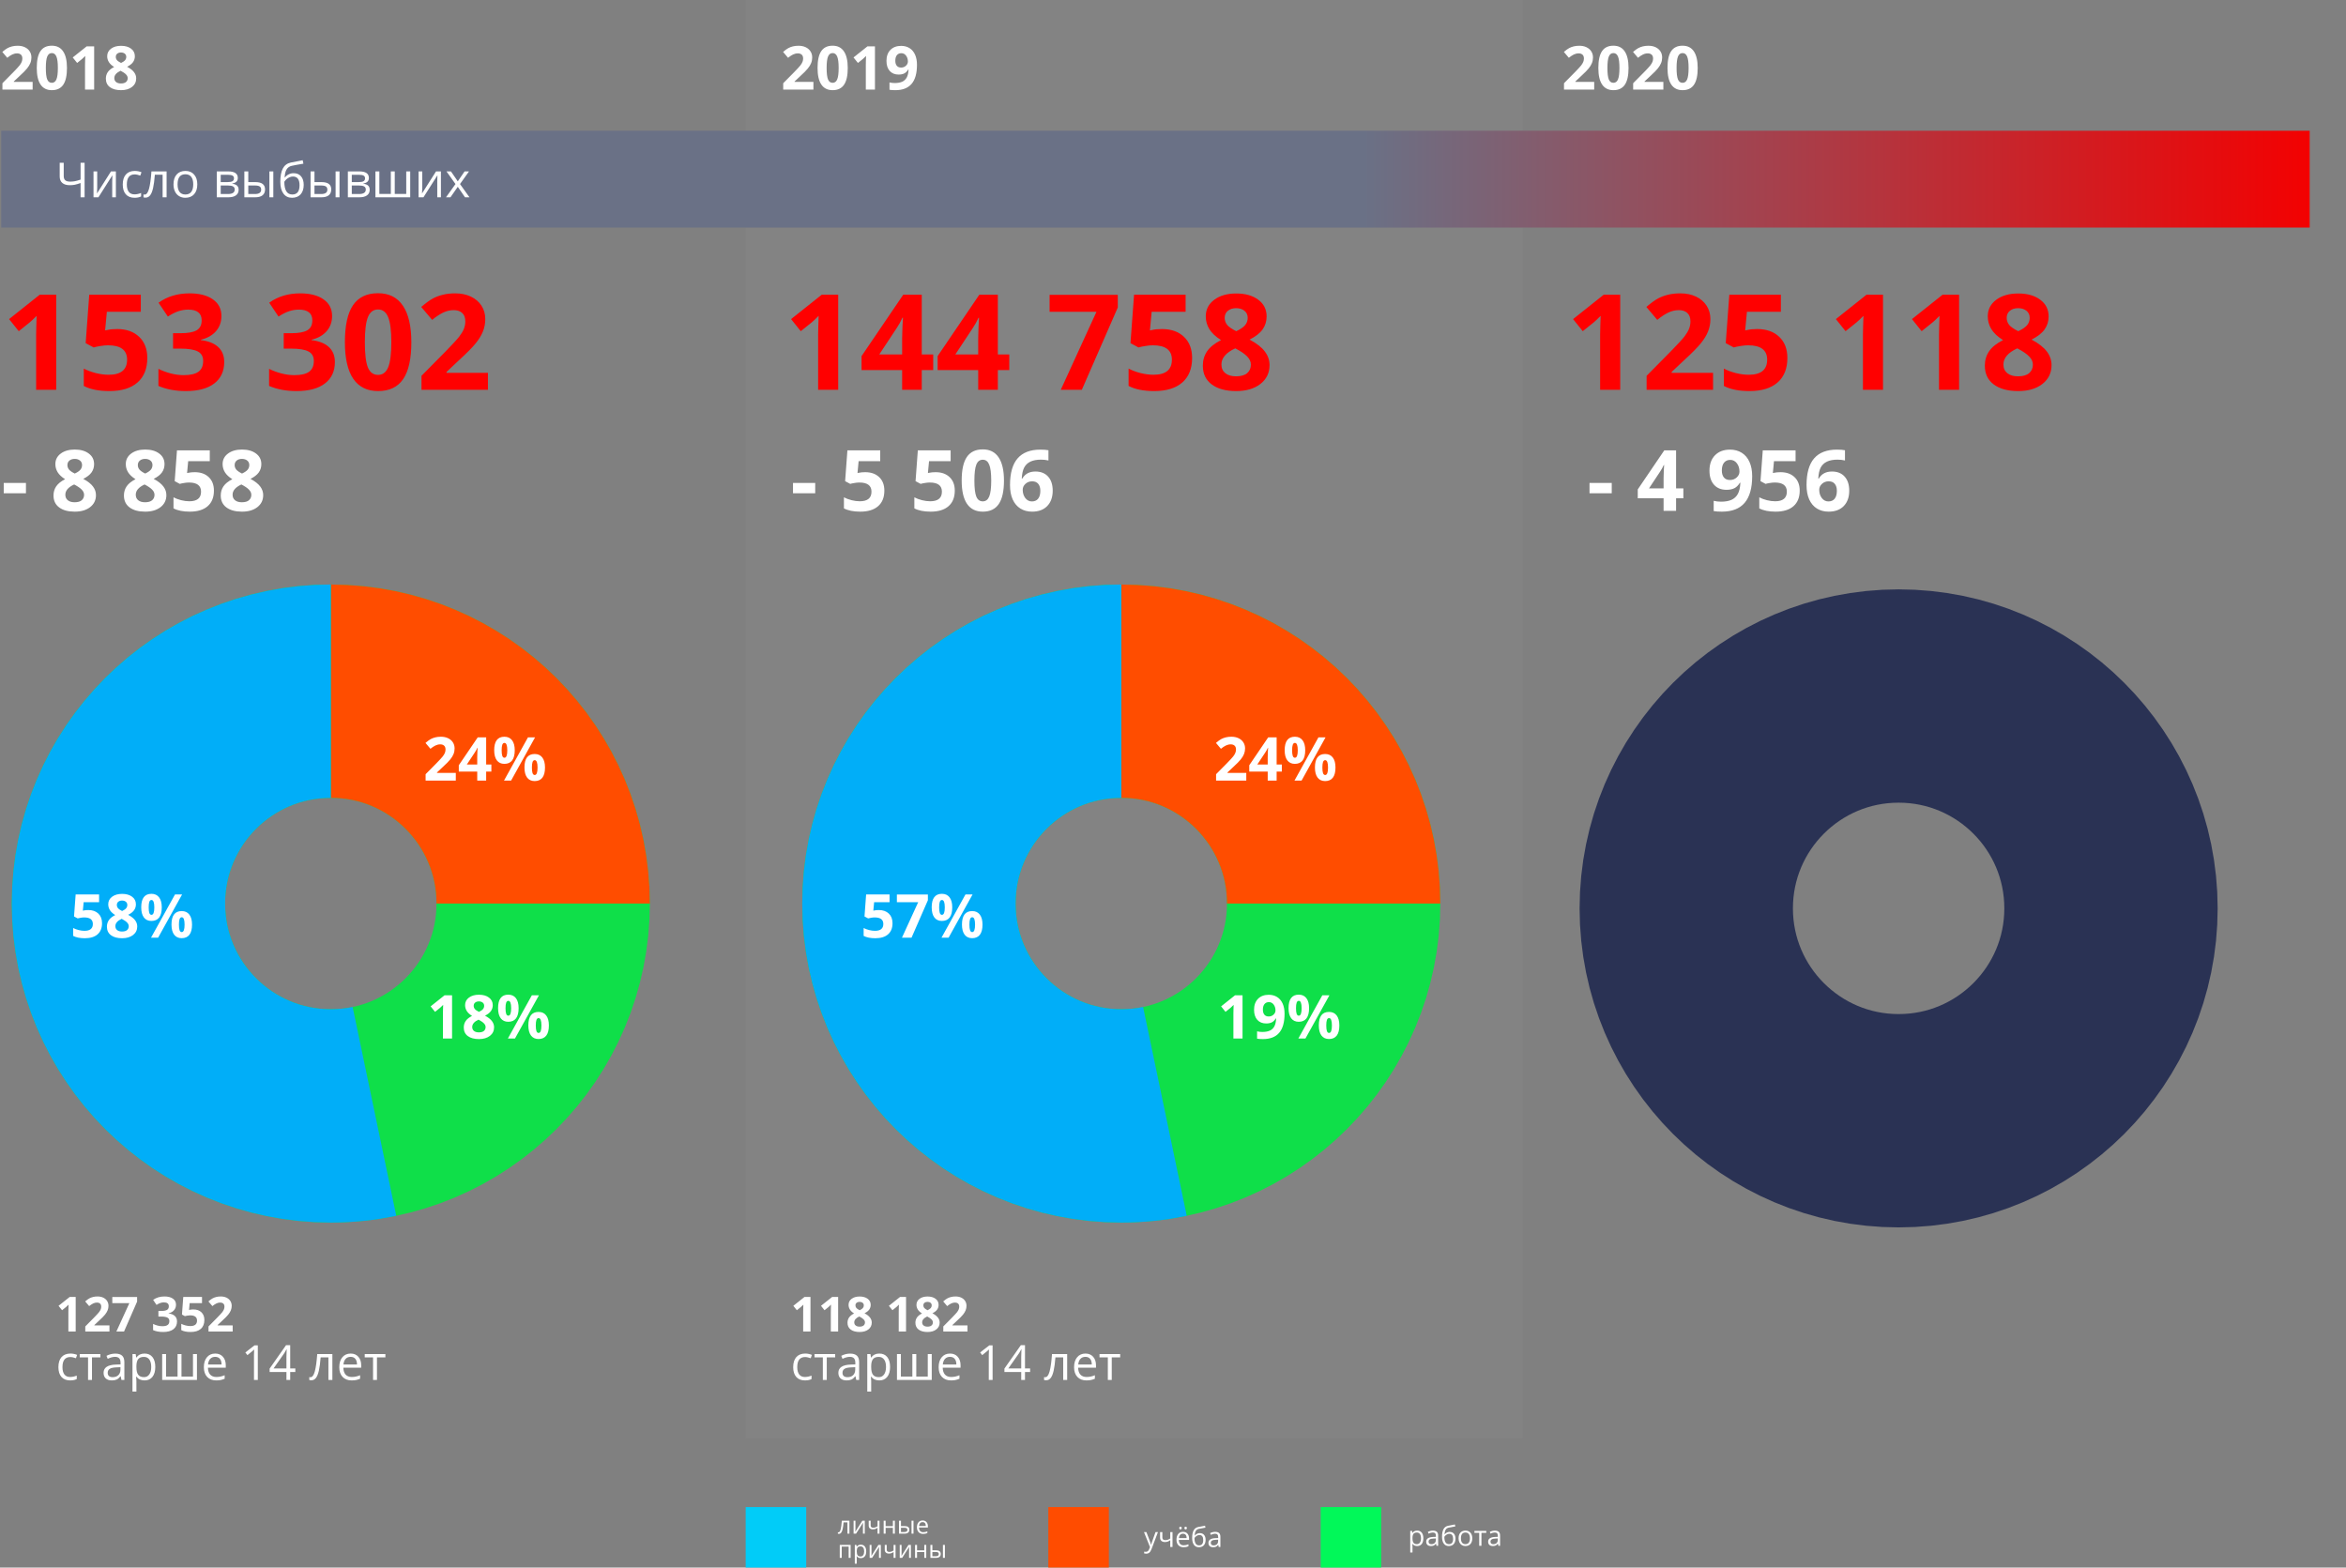 <svg width="1938" height="1295" viewBox="0 0 1938 1295" fill="none" xmlns="http://www.w3.org/2000/svg">
<rect x="0" y="0" width="1938" height="1295" fill="#808080" stroke="none"/>
<rect x="616" width="642" height="1188" fill="#C4C4C4" fill-opacity="0.05"/>
<path d="M26.953 74H2.002V68.751L10.962 59.693C13.615 56.975 15.348 55.095 16.162 54.054C16.976 52.996 17.562 52.019 17.92 51.124C18.278 50.229 18.457 49.301 18.457 48.341C18.457 46.908 18.058 45.842 17.261 45.143C16.48 44.443 15.43 44.093 14.111 44.093C12.728 44.093 11.385 44.41 10.083 45.045C8.781 45.68 7.422 46.583 6.006 47.755L1.904 42.897C3.662 41.399 5.119 40.341 6.274 39.723C7.43 39.104 8.691 38.632 10.059 38.307C11.426 37.965 12.956 37.794 14.648 37.794C16.878 37.794 18.848 38.201 20.557 39.015C22.266 39.828 23.592 40.968 24.536 42.433C25.48 43.898 25.952 45.574 25.952 47.462C25.952 49.106 25.659 50.652 25.073 52.101C24.504 53.533 23.608 55.006 22.388 56.52C21.183 58.033 19.051 60.19 15.991 62.989L11.401 67.311V67.652H26.953V74ZM55.322 56.153C55.322 62.387 54.297 67.001 52.246 69.996C50.212 72.991 47.07 74.488 42.822 74.488C38.704 74.488 35.596 72.942 33.496 69.85C31.413 66.757 30.371 62.192 30.371 56.153C30.371 49.855 31.388 45.216 33.423 42.237C35.457 39.242 38.59 37.745 42.822 37.745C46.94 37.745 50.049 39.308 52.148 42.433C54.264 45.558 55.322 50.131 55.322 56.153ZM37.866 56.153C37.866 60.532 38.241 63.673 38.989 65.577C39.754 67.465 41.032 68.409 42.822 68.409C44.58 68.409 45.85 67.449 46.631 65.528C47.412 63.608 47.803 60.483 47.803 56.153C47.803 51.775 47.404 48.634 46.606 46.73C45.825 44.809 44.564 43.849 42.822 43.849C41.048 43.849 39.779 44.809 39.014 46.73C38.249 48.634 37.866 51.775 37.866 56.153ZM77.783 74H70.239V53.346L70.312 49.952L70.435 46.241C69.181 47.495 68.311 48.316 67.822 48.707L63.721 52.003L60.083 47.462L71.582 38.307H77.783V74ZM100 37.843C103.418 37.843 106.169 38.624 108.252 40.187C110.352 41.733 111.401 43.824 111.401 46.461C111.401 48.284 110.897 49.911 109.888 51.344C108.879 52.76 107.251 54.029 105.005 55.152C107.674 56.585 109.587 58.082 110.742 59.645C111.914 61.191 112.5 62.892 112.5 64.747C112.5 67.677 111.353 70.037 109.058 71.827C106.763 73.601 103.743 74.488 100 74.488C96.094 74.488 93.026 73.658 90.796 71.998C88.566 70.338 87.451 67.986 87.451 64.942C87.451 62.908 87.988 61.101 89.062 59.523C90.153 57.944 91.894 56.552 94.287 55.348C92.253 54.062 90.788 52.687 89.893 51.222C88.997 49.757 88.55 48.154 88.55 46.412C88.55 43.857 89.608 41.79 91.724 40.211C93.84 38.632 96.598 37.843 100 37.843ZM94.434 64.503C94.434 65.903 94.922 66.993 95.898 67.774C96.875 68.556 98.21 68.946 99.902 68.946C101.774 68.946 103.174 68.547 104.102 67.75C105.029 66.936 105.493 65.87 105.493 64.552C105.493 63.461 105.029 62.444 104.102 61.5C103.19 60.54 101.701 59.523 99.634 58.448C96.167 60.043 94.434 62.062 94.434 64.503ZM99.951 43.36C98.665 43.36 97.624 43.694 96.826 44.361C96.045 45.012 95.654 45.891 95.654 46.998C95.654 47.975 95.963 48.853 96.582 49.635C97.217 50.4 98.356 51.189 100 52.003C101.595 51.254 102.71 50.489 103.345 49.708C103.979 48.927 104.297 48.023 104.297 46.998C104.297 45.875 103.89 44.988 103.076 44.337C102.262 43.686 101.221 43.36 99.951 43.36Z" fill="white"/>
<path d="M671.953 74H647.002V68.751L655.962 59.693C658.615 56.975 660.348 55.095 661.162 54.054C661.976 52.996 662.562 52.019 662.92 51.124C663.278 50.229 663.457 49.301 663.457 48.341C663.457 46.908 663.058 45.842 662.261 45.143C661.479 44.443 660.43 44.093 659.111 44.093C657.728 44.093 656.385 44.41 655.083 45.045C653.781 45.68 652.422 46.583 651.006 47.755L646.904 42.897C648.662 41.399 650.119 40.341 651.274 39.723C652.43 39.104 653.691 38.632 655.059 38.307C656.426 37.965 657.956 37.794 659.648 37.794C661.878 37.794 663.848 38.201 665.557 39.015C667.266 39.828 668.592 40.968 669.536 42.433C670.48 43.898 670.952 45.574 670.952 47.462C670.952 49.106 670.659 50.652 670.073 52.101C669.504 53.533 668.608 55.006 667.388 56.52C666.183 58.033 664.051 60.19 660.991 62.989L656.401 67.311V67.652H671.953V74ZM700.322 56.153C700.322 62.387 699.297 67.001 697.246 69.996C695.212 72.991 692.07 74.488 687.822 74.488C683.704 74.488 680.596 72.942 678.496 69.85C676.413 66.757 675.371 62.192 675.371 56.153C675.371 49.855 676.388 45.216 678.423 42.237C680.457 39.242 683.59 37.745 687.822 37.745C691.94 37.745 695.049 39.308 697.148 42.433C699.264 45.558 700.322 50.131 700.322 56.153ZM682.866 56.153C682.866 60.532 683.241 63.673 683.989 65.577C684.754 67.465 686.032 68.409 687.822 68.409C689.58 68.409 690.85 67.449 691.631 65.528C692.412 63.608 692.803 60.483 692.803 56.153C692.803 51.775 692.404 48.634 691.606 46.73C690.825 44.809 689.564 43.849 687.822 43.849C686.048 43.849 684.779 44.809 684.014 46.73C683.249 48.634 682.866 51.775 682.866 56.153ZM722.783 74H715.239V53.346L715.312 49.952L715.435 46.241C714.181 47.495 713.311 48.316 712.822 48.707L708.721 52.003L705.083 47.462L716.582 38.307H722.783V74ZM757.5 53.541C757.5 60.572 756.019 65.821 753.057 69.288C750.094 72.755 745.61 74.488 739.604 74.488C737.489 74.488 735.885 74.374 734.795 74.147V68.092C736.162 68.434 737.594 68.605 739.092 68.605C741.615 68.605 743.69 68.238 745.317 67.506C746.945 66.757 748.19 65.593 749.053 64.015C749.915 62.42 750.412 60.23 750.542 57.447H750.249C749.305 58.977 748.215 60.051 746.978 60.67C745.741 61.288 744.194 61.598 742.339 61.598C739.23 61.598 736.781 60.605 734.99 58.619C733.2 56.617 732.305 53.842 732.305 50.294C732.305 46.469 733.387 43.45 735.552 41.236C737.733 39.007 740.695 37.892 744.438 37.892C747.075 37.892 749.378 38.51 751.348 39.747C753.333 40.984 754.855 42.783 755.913 45.143C756.971 47.486 757.5 50.286 757.5 53.541ZM744.585 43.946C743.022 43.946 741.802 44.483 740.923 45.558C740.044 46.632 739.604 48.178 739.604 50.196C739.604 51.922 740.003 53.289 740.801 54.298C741.598 55.307 742.811 55.812 744.438 55.812C745.968 55.812 747.279 55.315 748.369 54.322C749.46 53.313 750.005 52.158 750.005 50.855C750.005 48.919 749.492 47.283 748.467 45.948C747.458 44.614 746.164 43.946 744.585 43.946Z" fill="white"/>
<path d="M1316.95 74H1292V68.751L1300.96 59.693C1303.61 56.975 1305.35 55.095 1306.16 54.054C1306.98 52.996 1307.56 52.019 1307.92 51.124C1308.28 50.229 1308.46 49.301 1308.46 48.341C1308.46 46.908 1308.06 45.842 1307.26 45.143C1306.48 44.443 1305.43 44.093 1304.11 44.093C1302.73 44.093 1301.39 44.41 1300.08 45.045C1298.78 45.68 1297.42 46.583 1296.01 47.755L1291.9 42.897C1293.66 41.399 1295.12 40.341 1296.27 39.723C1297.43 39.104 1298.69 38.632 1300.06 38.307C1301.43 37.965 1302.96 37.794 1304.65 37.794C1306.88 37.794 1308.85 38.201 1310.56 39.015C1312.27 39.828 1313.59 40.968 1314.54 42.433C1315.48 43.898 1315.95 45.574 1315.95 47.462C1315.95 49.106 1315.66 50.652 1315.07 52.101C1314.5 53.533 1313.61 55.006 1312.39 56.52C1311.18 58.033 1309.05 60.19 1305.99 62.989L1301.4 67.311V67.652H1316.95V74ZM1345.32 56.153C1345.32 62.387 1344.3 67.001 1342.25 69.996C1340.21 72.991 1337.07 74.488 1332.82 74.488C1328.7 74.488 1325.6 72.942 1323.5 69.85C1321.41 66.757 1320.37 62.192 1320.37 56.153C1320.37 49.855 1321.39 45.216 1323.42 42.237C1325.46 39.242 1328.59 37.745 1332.82 37.745C1336.94 37.745 1340.05 39.308 1342.15 42.433C1344.26 45.558 1345.32 50.131 1345.32 56.153ZM1327.87 56.153C1327.87 60.532 1328.24 63.673 1328.99 65.577C1329.75 67.465 1331.03 68.409 1332.82 68.409C1334.58 68.409 1335.85 67.449 1336.63 65.528C1337.41 63.608 1337.8 60.483 1337.8 56.153C1337.8 51.775 1337.4 48.634 1336.61 46.73C1335.83 44.809 1334.56 43.849 1332.82 43.849C1331.05 43.849 1329.78 44.809 1329.01 46.73C1328.25 48.634 1327.87 51.775 1327.87 56.153ZM1374.08 74H1349.13V68.751L1358.09 59.693C1360.74 56.975 1362.48 55.095 1363.29 54.054C1364.1 52.996 1364.69 52.019 1365.05 51.124C1365.41 50.229 1365.59 49.301 1365.59 48.341C1365.59 46.908 1365.19 45.842 1364.39 45.143C1363.61 44.443 1362.56 44.093 1361.24 44.093C1359.86 44.093 1358.51 44.41 1357.21 45.045C1355.91 45.68 1354.55 46.583 1353.13 47.755L1349.03 42.897C1350.79 41.399 1352.25 40.341 1353.4 39.723C1354.56 39.104 1355.82 38.632 1357.19 38.307C1358.55 37.965 1360.08 37.794 1361.78 37.794C1364.01 37.794 1365.98 38.201 1367.69 39.015C1369.39 39.828 1370.72 40.968 1371.67 42.433C1372.61 43.898 1373.08 45.574 1373.08 47.462C1373.08 49.106 1372.79 50.652 1372.2 52.101C1371.63 53.533 1370.74 55.006 1369.52 56.52C1368.31 58.033 1366.18 60.19 1363.12 62.989L1358.53 67.311V67.652H1374.08V74ZM1402.45 56.153C1402.45 62.387 1401.43 67.001 1399.38 69.996C1397.34 72.991 1394.2 74.488 1389.95 74.488C1385.83 74.488 1382.72 72.942 1380.62 69.85C1378.54 66.757 1377.5 62.192 1377.5 56.153C1377.5 49.855 1378.52 45.216 1380.55 42.237C1382.59 39.242 1385.72 37.745 1389.95 37.745C1394.07 37.745 1397.18 39.308 1399.28 42.433C1401.39 45.558 1402.45 50.131 1402.45 56.153ZM1385 56.153C1385 60.532 1385.37 63.673 1386.12 65.577C1386.88 67.465 1388.16 68.409 1389.95 68.409C1391.71 68.409 1392.98 67.449 1393.76 65.528C1394.54 63.608 1394.93 60.483 1394.93 56.153C1394.93 51.775 1394.53 48.634 1393.74 46.73C1392.95 44.809 1391.69 43.849 1389.95 43.849C1388.18 43.849 1386.91 44.809 1386.14 46.73C1385.38 48.634 1385 51.775 1385 56.153Z" fill="white"/>
<line x1="1" y1="148" x2="1908" y2="148" stroke="url(#paint0_linear)" stroke-width="80"/>
<circle cx="273.28" cy="746.431" r="175.431" stroke="#0FDF49" stroke-width="176.233"/>
<circle cx="926.28" cy="746.431" r="175.431" stroke="#0FDF49" stroke-width="176.233"/>
<circle cx="1568.43" cy="750.431" r="175.431" stroke="#2A3254" stroke-width="176.233"/>
<path d="M448.712 746.431C448.712 649.543 370.168 571 273.28 571" stroke="#FF4D00" stroke-width="176.233"/>
<path d="M1101.71 746.431C1101.71 649.543 1023.17 571 926.28 571" stroke="#FF4D00" stroke-width="176.233"/>
<path d="M273.28 571C176.392 571 97.849 649.543 97.849 746.431C97.849 843.32 176.392 921.863 273.28 921.863C285.636 921.863 297.693 920.586 309.328 918.156" stroke="#01AEF8" stroke-width="176.233"/>
<path d="M926.28 571C829.392 571 750.849 649.543 750.849 746.431C750.849 843.32 829.392 921.863 926.28 921.863C938.636 921.863 950.693 920.586 962.328 918.156" stroke="#01AEF8" stroke-width="176.233"/>
<path d="M69.887 163H66.566V151.203C64.626 151.893 63.012 152.368 61.723 152.629C60.434 152.876 59.099 153 57.719 153C55.023 153 52.947 152.382 51.488 151.145C50.043 149.908 49.32 148.124 49.32 145.793V134.445H52.641V145.402C52.641 146.978 53.051 148.143 53.871 148.898C54.704 149.654 56.052 150.031 57.914 150.031C59.177 150.031 60.382 149.94 61.527 149.758C62.686 149.562 64.366 149.107 66.566 148.391V134.445H69.887V163ZM80.297 141.594V155.168L80.16 158.723L80.102 159.836L91.684 141.594H95.727V163H92.699V149.914L92.758 147.336L92.856 144.797L81.293 163H77.25V141.594H80.297ZM111.156 163.391C108.057 163.391 105.655 162.44 103.949 160.539C102.257 158.625 101.41 155.923 101.41 152.434C101.41 148.853 102.27 146.086 103.988 144.133C105.72 142.18 108.181 141.203 111.371 141.203C112.4 141.203 113.428 141.314 114.457 141.535C115.486 141.757 116.293 142.017 116.879 142.316L115.883 145.07C115.167 144.784 114.385 144.549 113.539 144.367C112.693 144.172 111.944 144.074 111.293 144.074C106.944 144.074 104.77 146.848 104.77 152.395C104.77 155.025 105.297 157.043 106.352 158.449C107.419 159.855 108.995 160.559 111.078 160.559C112.862 160.559 114.691 160.174 116.566 159.406V162.277C115.134 163.02 113.331 163.391 111.156 163.391ZM137.621 163H134.34V144.367H127.914C127.562 149.003 127.074 152.681 126.449 155.402C125.824 158.124 125.01 160.116 124.008 161.379C123.018 162.642 121.755 163.273 120.219 163.273C119.516 163.273 118.956 163.195 118.539 163.039V160.637C118.826 160.715 119.151 160.754 119.516 160.754C121.013 160.754 122.204 159.172 123.09 156.008C123.975 152.844 124.646 148.039 125.102 141.594H137.621V163ZM162.992 152.277C162.992 155.767 162.113 158.495 160.355 160.461C158.598 162.414 156.169 163.391 153.07 163.391C151.156 163.391 149.457 162.941 147.973 162.043C146.488 161.145 145.342 159.855 144.535 158.176C143.728 156.496 143.324 154.53 143.324 152.277C143.324 148.788 144.197 146.073 145.941 144.133C147.686 142.18 150.108 141.203 153.207 141.203C156.202 141.203 158.578 142.199 160.336 144.191C162.107 146.184 162.992 148.879 162.992 152.277ZM146.684 152.277C146.684 155.012 147.23 157.095 148.324 158.527C149.418 159.96 151.026 160.676 153.148 160.676C155.271 160.676 156.879 159.966 157.973 158.547C159.079 157.115 159.633 155.025 159.633 152.277C159.633 149.556 159.079 147.492 157.973 146.086C156.879 144.667 155.258 143.957 153.109 143.957C150.987 143.957 149.385 144.654 148.305 146.047C147.224 147.44 146.684 149.517 146.684 152.277ZM196.449 146.965C196.449 148.358 196.046 149.419 195.238 150.148C194.444 150.865 193.324 151.346 191.879 151.594V151.77C193.702 152.017 195.03 152.551 195.863 153.371C196.71 154.191 197.133 155.324 197.133 156.77C197.133 158.762 196.397 160.298 194.926 161.379C193.467 162.46 191.332 163 188.52 163H179.086V141.594H188.48C193.793 141.594 196.449 143.384 196.449 146.965ZM193.891 156.555C193.891 155.396 193.448 154.556 192.562 154.035C191.69 153.501 190.238 153.234 188.207 153.234H182.328V160.285H188.285C192.022 160.285 193.891 159.042 193.891 156.555ZM193.285 147.277C193.285 146.236 192.882 145.5 192.074 145.07C191.28 144.628 190.069 144.406 188.441 144.406H182.328V150.441H187.816C189.822 150.441 191.234 150.194 192.055 149.699C192.875 149.204 193.285 148.397 193.285 147.277ZM205.102 150.441H210.941C213.663 150.441 215.674 150.949 216.977 151.965C218.292 152.967 218.949 154.471 218.949 156.477C218.949 158.625 218.253 160.253 216.859 161.359C215.479 162.453 213.441 163 210.746 163H201.859V141.594H205.102V150.441ZM225.785 163H222.543V141.594H225.785V163ZM205.102 153.234V160.285H210.59C214.027 160.285 215.746 159.081 215.746 156.672C215.746 155.474 215.349 154.602 214.555 154.055C213.76 153.508 212.406 153.234 210.492 153.234H205.102ZM231.566 150.168C231.566 145.48 232.257 141.828 233.637 139.211C235.017 136.581 237.204 134.94 240.199 134.289C243.923 133.495 247.204 132.85 250.043 132.355L250.648 135.207C246.13 135.962 242.901 136.561 240.961 137.004C239.073 137.434 237.654 138.449 236.703 140.051C235.766 141.652 235.251 143.833 235.16 146.594H235.395C236.202 145.5 237.243 144.641 238.52 144.016C239.796 143.391 241.13 143.078 242.523 143.078C245.154 143.078 247.204 143.931 248.676 145.637C250.147 147.342 250.883 149.706 250.883 152.727C250.883 156.073 250.03 158.69 248.324 160.578C246.618 162.453 244.242 163.391 241.195 163.391C238.188 163.391 235.831 162.238 234.125 159.934C232.419 157.629 231.566 154.374 231.566 150.168ZM241.488 160.676C245.46 160.676 247.445 158.143 247.445 153.078C247.445 148.247 245.642 145.832 242.035 145.832C241.046 145.832 240.089 146.04 239.164 146.457C238.253 146.861 237.413 147.401 236.645 148.078C235.889 148.755 235.303 149.452 234.887 150.168C234.887 153.592 235.427 156.203 236.508 158C237.589 159.784 239.249 160.676 241.488 160.676ZM259.789 150.441H265.629C268.35 150.441 270.362 150.949 271.664 151.965C272.979 152.967 273.637 154.471 273.637 156.477C273.637 158.625 272.94 160.253 271.547 161.359C270.167 162.453 268.129 163 265.434 163H256.547V141.594H259.789V150.441ZM280.473 163H277.23V141.594H280.473V163ZM259.789 153.234V160.285H265.277C268.715 160.285 270.434 159.081 270.434 156.672C270.434 155.474 270.036 154.602 269.242 154.055C268.448 153.508 267.094 153.234 265.18 153.234H259.789ZM304.73 146.965C304.73 148.358 304.327 149.419 303.52 150.148C302.725 150.865 301.605 151.346 300.16 151.594V151.77C301.983 152.017 303.311 152.551 304.145 153.371C304.991 154.191 305.414 155.324 305.414 156.77C305.414 158.762 304.678 160.298 303.207 161.379C301.749 162.46 299.613 163 296.801 163H287.367V141.594H296.762C302.074 141.594 304.73 143.384 304.73 146.965ZM302.172 156.555C302.172 155.396 301.729 154.556 300.844 154.035C299.971 153.501 298.52 153.234 296.488 153.234H290.609V160.285H296.566C300.303 160.285 302.172 159.042 302.172 156.555ZM301.566 147.277C301.566 146.236 301.163 145.5 300.355 145.07C299.561 144.628 298.35 144.406 296.723 144.406H290.609V150.441H296.098C298.103 150.441 299.516 150.194 300.336 149.699C301.156 149.204 301.566 148.397 301.566 147.277ZM326.098 160.207H335.59V141.594H338.871V163H310.141V141.594H313.383V160.207H322.855V141.594H326.098V160.207ZM348.812 141.594V155.168L348.676 158.723L348.617 159.836L360.199 141.594H364.242V163H361.215V149.914L361.273 147.336L361.371 144.797L349.809 163H345.766V141.594H348.812ZM376.273 152.043L368.832 141.594H372.523L378.168 149.797L383.793 141.594H387.445L380.004 152.043L387.836 163H384.164L378.168 154.328L372.113 163H368.441L376.273 152.043Z" fill="white"/>
<path d="M46.44 322H29.843V276.561L30.004 269.095L30.273 260.931C27.515 263.688 25.6 265.496 24.525 266.355L15.502 273.606L7.499 263.616L32.797 243.475H46.44V322ZM96.82 271.834C104.411 271.834 110.445 273.965 114.921 278.226C119.433 282.487 121.688 288.323 121.688 295.735C121.688 304.508 118.985 311.258 113.578 315.984C108.171 320.711 100.437 323.074 90.375 323.074C81.638 323.074 74.584 321.66 69.213 318.831V304.49C72.042 305.994 75.336 307.229 79.096 308.196C82.856 309.127 86.418 309.593 89.784 309.593C99.918 309.593 104.984 305.439 104.984 297.132C104.984 289.218 99.739 285.262 89.247 285.262C87.349 285.262 85.255 285.459 82.963 285.853C80.671 286.211 78.809 286.604 77.377 287.034L70.77 283.489L73.725 243.475H116.317V257.547H88.28L86.83 272.962L88.71 272.586C90.894 272.085 93.598 271.834 96.82 271.834ZM182.919 261.038C182.919 265.944 181.433 270.115 178.461 273.553C175.489 276.99 171.317 279.354 165.946 280.643V280.965C172.284 281.753 177.082 283.686 180.341 286.766C183.599 289.809 185.229 293.927 185.229 299.119C185.229 306.674 182.489 312.565 177.011 316.79C171.532 320.979 163.708 323.074 153.539 323.074C145.017 323.074 137.462 321.66 130.873 318.831V304.705C133.917 306.245 137.265 307.498 140.917 308.465C144.569 309.432 148.186 309.915 151.767 309.915C157.245 309.915 161.291 308.984 163.905 307.122C166.519 305.26 167.826 302.27 167.826 298.152C167.826 294.464 166.322 291.85 163.314 290.311C160.307 288.771 155.508 288.001 148.92 288.001H142.958V275.271H149.027C155.115 275.271 159.555 274.484 162.348 272.908C165.176 271.297 166.591 268.558 166.591 264.69C166.591 258.746 162.867 255.774 155.419 255.774C152.841 255.774 150.209 256.204 147.523 257.063C144.874 257.923 141.92 259.409 138.661 261.521L130.98 250.081C138.142 244.925 146.682 242.347 156.601 242.347C164.729 242.347 171.138 243.994 175.829 247.288C180.556 250.582 182.919 255.166 182.919 261.038ZM274.335 261.038C274.335 265.944 272.849 270.115 269.877 273.553C266.905 276.99 262.733 279.354 257.362 280.643V280.965C263.7 281.753 268.498 283.686 271.757 286.766C275.015 289.809 276.645 293.927 276.645 299.119C276.645 306.674 273.905 312.565 268.427 316.79C262.948 320.979 255.124 323.074 244.955 323.074C236.433 323.074 228.878 321.66 222.289 318.831V304.705C225.333 306.245 228.681 307.498 232.333 308.465C235.985 309.432 239.602 309.915 243.183 309.915C248.661 309.915 252.707 308.984 255.321 307.122C257.935 305.26 259.242 302.27 259.242 298.152C259.242 294.464 257.738 291.85 254.73 290.311C251.723 288.771 246.924 288.001 240.336 288.001H234.374V275.271H240.443C246.531 275.271 250.971 274.484 253.764 272.908C256.592 271.297 258.007 268.558 258.007 264.69C258.007 258.746 254.283 255.774 246.835 255.774C244.257 255.774 241.625 256.204 238.939 257.063C236.29 257.923 233.336 259.409 230.077 261.521L222.396 250.081C229.558 244.925 238.098 242.347 248.017 242.347C256.145 242.347 262.554 243.994 267.245 247.288C271.972 250.582 274.335 255.166 274.335 261.038ZM339.809 282.737C339.809 296.451 337.553 306.603 333.041 313.191C328.565 319.78 321.654 323.074 312.309 323.074C303.249 323.074 296.41 319.673 291.791 312.869C287.208 306.066 284.916 296.022 284.916 282.737C284.916 268.88 287.154 258.675 291.63 252.122C296.106 245.534 302.999 242.239 312.309 242.239C321.368 242.239 328.207 245.677 332.826 252.552C337.481 259.427 339.809 269.489 339.809 282.737ZM301.405 282.737C301.405 292.369 302.229 299.28 303.876 303.47C305.559 307.623 308.37 309.7 312.309 309.7C316.176 309.7 318.969 307.588 320.688 303.362C322.406 299.137 323.266 292.262 323.266 282.737C323.266 273.105 322.388 266.194 320.634 262.005C318.915 257.78 316.14 255.667 312.309 255.667C308.406 255.667 305.613 257.78 303.93 262.005C302.247 266.194 301.405 273.105 301.405 282.737ZM403.08 322H348.188V310.452L367.899 290.525C373.736 284.546 377.549 280.41 379.34 278.118C381.13 275.791 382.419 273.642 383.207 271.673C383.995 269.703 384.389 267.662 384.389 265.55C384.389 262.399 383.511 260.053 381.757 258.514C380.038 256.974 377.729 256.204 374.828 256.204C371.785 256.204 368.83 256.902 365.966 258.299C363.101 259.695 360.111 261.683 356.996 264.261L347.973 253.572C351.84 250.278 355.045 247.951 357.587 246.59C360.129 245.229 362.904 244.191 365.912 243.475C368.92 242.723 372.286 242.347 376.01 242.347C380.915 242.347 385.248 243.242 389.008 245.032C392.768 246.823 395.686 249.329 397.763 252.552C399.84 255.774 400.878 259.463 400.878 263.616C400.878 267.233 400.233 270.634 398.944 273.821C397.691 276.972 395.722 280.213 393.036 283.543C390.386 286.873 385.696 291.618 378.964 297.776L368.866 307.283V308.035H403.08V322Z" fill="#FF0000"/>
<path d="M3.085 407.508V398.963H21.439V407.508H3.085ZM61.772 371.38C66.557 371.38 70.408 372.474 73.324 374.661C76.264 376.826 77.733 379.754 77.733 383.445C77.733 385.997 77.027 388.276 75.614 390.281C74.201 392.264 71.923 394.041 68.778 395.613C72.515 397.618 75.193 399.715 76.811 401.902C78.451 404.067 79.272 406.448 79.272 409.046C79.272 413.147 77.665 416.451 74.452 418.958C71.239 421.442 67.012 422.684 61.772 422.684C56.303 422.684 52.008 421.521 48.886 419.197C45.764 416.873 44.203 413.58 44.203 409.319C44.203 406.471 44.955 403.942 46.459 401.731C47.986 399.521 50.424 397.573 53.773 395.887C50.925 394.087 48.874 392.161 47.621 390.11C46.368 388.06 45.741 385.815 45.741 383.377C45.741 379.799 47.222 376.906 50.185 374.695C53.147 372.485 57.009 371.38 61.772 371.38ZM53.978 408.704C53.978 410.664 54.662 412.19 56.029 413.284C57.397 414.378 59.265 414.925 61.635 414.925C64.255 414.925 66.215 414.367 67.514 413.25C68.812 412.111 69.462 410.618 69.462 408.772C69.462 407.246 68.812 405.822 67.514 404.5C66.238 403.156 64.153 401.731 61.259 400.228C56.405 402.461 53.978 405.286 53.978 408.704ZM61.703 379.104C59.903 379.104 58.445 379.572 57.328 380.506C56.234 381.417 55.688 382.648 55.688 384.197C55.688 385.564 56.12 386.795 56.986 387.889C57.875 388.96 59.47 390.065 61.772 391.204C64.005 390.156 65.565 389.085 66.454 387.991C67.343 386.897 67.787 385.633 67.787 384.197C67.787 382.625 67.217 381.383 66.078 380.472C64.939 379.56 63.48 379.104 61.703 379.104ZM119.945 371.38C124.73 371.38 128.581 372.474 131.498 374.661C134.438 376.826 135.907 379.754 135.907 383.445C135.907 385.997 135.201 388.276 133.788 390.281C132.375 392.264 130.097 394.041 126.952 395.613C130.689 397.618 133.367 399.715 134.984 401.902C136.625 404.067 137.445 406.448 137.445 409.046C137.445 413.147 135.839 416.451 132.626 418.958C129.413 421.442 125.186 422.684 119.945 422.684C114.477 422.684 110.181 421.521 107.06 419.197C103.938 416.873 102.377 413.58 102.377 409.319C102.377 406.471 103.129 403.942 104.633 401.731C106.16 399.521 108.598 397.573 111.947 395.887C109.099 394.087 107.048 392.161 105.795 390.11C104.542 388.06 103.915 385.815 103.915 383.377C103.915 379.799 105.396 376.906 108.358 374.695C111.321 372.485 115.183 371.38 119.945 371.38ZM112.152 408.704C112.152 410.664 112.836 412.19 114.203 413.284C115.57 414.378 117.439 414.925 119.809 414.925C122.429 414.925 124.389 414.367 125.688 413.25C126.986 412.111 127.636 410.618 127.636 408.772C127.636 407.246 126.986 405.822 125.688 404.5C124.411 403.156 122.326 401.731 119.433 400.228C114.579 402.461 112.152 405.286 112.152 408.704ZM119.877 379.104C118.077 379.104 116.618 379.572 115.502 380.506C114.408 381.417 113.861 382.648 113.861 384.197C113.861 385.564 114.294 386.795 115.16 387.889C116.049 388.96 117.644 390.065 119.945 391.204C122.178 390.156 123.739 389.085 124.628 387.991C125.517 386.897 125.961 385.633 125.961 384.197C125.961 382.625 125.391 381.383 124.252 380.472C123.113 379.56 121.654 379.104 119.877 379.104ZM160.893 390.076C165.723 390.076 169.563 391.432 172.411 394.144C175.282 396.855 176.718 400.569 176.718 405.286C176.718 410.869 174.997 415.164 171.557 418.172C168.116 421.18 163.194 422.684 156.791 422.684C151.231 422.684 146.742 421.784 143.324 419.983V410.857C145.124 411.814 147.221 412.601 149.613 413.216C152.006 413.808 154.273 414.104 156.415 414.104C162.864 414.104 166.088 411.461 166.088 406.175C166.088 401.139 162.75 398.621 156.073 398.621C154.866 398.621 153.533 398.746 152.074 398.997C150.616 399.225 149.431 399.476 148.52 399.749L144.315 397.493L146.195 372.029H173.3V380.984H155.458L154.535 390.794L155.731 390.555C157.121 390.236 158.842 390.076 160.893 390.076ZM199.926 371.38C204.711 371.38 208.562 372.474 211.479 374.661C214.418 376.826 215.888 379.754 215.888 383.445C215.888 385.997 215.181 388.276 213.769 390.281C212.356 392.264 210.077 394.041 206.933 395.613C210.67 397.618 213.347 399.715 214.965 401.902C216.605 404.067 217.426 406.448 217.426 409.046C217.426 413.147 215.819 416.451 212.606 418.958C209.394 421.442 205.167 422.684 199.926 422.684C194.457 422.684 190.162 421.521 187.04 419.197C183.918 416.873 182.357 413.58 182.357 409.319C182.357 406.471 183.109 403.942 184.613 401.731C186.14 399.521 188.578 397.573 191.928 395.887C189.079 394.087 187.029 392.161 185.775 390.11C184.522 388.06 183.896 385.815 183.896 383.377C183.896 379.799 185.377 376.906 188.339 374.695C191.301 372.485 195.163 371.38 199.926 371.38ZM192.133 408.704C192.133 410.664 192.816 412.19 194.184 413.284C195.551 414.378 197.419 414.925 199.789 414.925C202.41 414.925 204.369 414.367 205.668 413.25C206.967 412.111 207.616 410.618 207.616 408.772C207.616 407.246 206.967 405.822 205.668 404.5C204.392 403.156 202.307 401.731 199.413 400.228C194.56 402.461 192.133 405.286 192.133 408.704ZM199.857 379.104C198.057 379.104 196.599 379.572 195.482 380.506C194.389 381.417 193.842 382.648 193.842 384.197C193.842 385.564 194.275 386.795 195.141 387.889C196.029 388.96 197.624 390.065 199.926 391.204C202.159 390.156 203.72 389.085 204.608 387.991C205.497 386.897 205.941 385.633 205.941 384.197C205.941 382.625 205.372 381.383 204.232 380.472C203.093 379.56 201.635 379.104 199.857 379.104Z" fill="white"/>
<path d="M655.085 407.508V398.963H673.439V407.508H655.085ZM714.729 390.076C719.559 390.076 723.399 391.432 726.247 394.144C729.118 396.855 730.554 400.569 730.554 405.286C730.554 410.869 728.833 415.164 725.393 418.172C721.952 421.18 717.03 422.684 710.627 422.684C705.067 422.684 700.578 421.784 697.16 419.983V410.857C698.96 411.814 701.057 412.601 703.449 413.216C705.842 413.808 708.109 414.104 710.251 414.104C716.7 414.104 719.924 411.461 719.924 406.175C719.924 401.139 716.586 398.621 709.909 398.621C708.701 398.621 707.368 398.746 705.91 398.997C704.452 399.225 703.267 399.476 702.355 399.749L698.151 397.493L700.031 372.029H727.136V380.984H709.294L708.371 390.794L709.567 390.555C710.957 390.236 712.678 390.076 714.729 390.076ZM772.902 390.076C777.733 390.076 781.573 391.432 784.421 394.144C787.292 396.855 788.728 400.569 788.728 405.286C788.728 410.869 787.007 415.164 783.566 418.172C780.126 421.18 775.204 422.684 768.801 422.684C763.241 422.684 758.752 421.784 755.334 419.983V410.857C757.134 411.814 759.23 412.601 761.623 413.216C764.016 413.808 766.283 414.104 768.425 414.104C774.873 414.104 778.098 411.461 778.098 406.175C778.098 401.139 774.759 398.621 768.083 398.621C766.875 398.621 765.542 398.746 764.084 398.997C762.626 399.225 761.441 399.476 760.529 399.749L756.325 397.493L758.205 372.029H785.31V380.984H767.468L766.545 390.794L767.741 390.555C769.131 390.236 770.852 390.076 772.902 390.076ZM829.367 397.015C829.367 405.742 827.932 412.202 825.061 416.395C822.212 420.587 817.814 422.684 811.867 422.684C806.102 422.684 801.75 420.519 798.811 416.189C795.894 411.86 794.436 405.468 794.436 397.015C794.436 388.196 795.86 381.702 798.708 377.532C801.556 373.34 805.943 371.243 811.867 371.243C817.632 371.243 821.984 373.431 824.924 377.806C827.886 382.181 829.367 388.584 829.367 397.015ZM804.929 397.015C804.929 403.144 805.453 407.542 806.501 410.208C807.572 412.851 809.361 414.173 811.867 414.173C814.328 414.173 816.105 412.828 817.199 410.14C818.293 407.451 818.84 403.076 818.84 397.015C818.84 390.885 818.282 386.487 817.165 383.821C816.071 381.132 814.305 379.788 811.867 379.788C809.383 379.788 807.606 381.132 806.535 383.821C805.464 386.487 804.929 390.885 804.929 397.015ZM834.357 400.774C834.357 390.885 836.442 383.525 840.612 378.694C844.805 373.864 851.071 371.448 859.411 371.448C862.259 371.448 864.493 371.619 866.11 371.961V380.403C864.082 379.948 862.077 379.72 860.095 379.72C856.472 379.72 853.509 380.267 851.208 381.36C848.929 382.454 847.22 384.072 846.081 386.214C844.942 388.356 844.27 391.398 844.064 395.34H844.509C846.765 391.466 850.376 389.529 855.344 389.529C859.81 389.529 863.308 390.931 865.837 393.733C868.366 396.536 869.631 400.41 869.631 405.354C869.631 410.687 868.127 414.913 865.119 418.035C862.111 421.134 857.941 422.684 852.609 422.684C848.918 422.684 845.694 421.829 842.937 420.12C840.202 418.411 838.083 415.916 836.579 412.635C835.098 409.354 834.357 405.4 834.357 400.774ZM852.404 414.241C854.66 414.241 856.392 413.489 857.6 411.985C858.807 410.459 859.411 408.294 859.411 405.491C859.411 403.053 858.841 401.139 857.702 399.749C856.586 398.336 854.888 397.63 852.609 397.63C850.467 397.63 848.633 398.325 847.106 399.715C845.603 401.105 844.851 402.723 844.851 404.568C844.851 407.28 845.557 409.57 846.97 411.438C848.405 413.307 850.217 414.241 852.404 414.241Z" fill="white"/>
<path d="M1313.08 407.508V398.963H1331.44V407.508H1313.08ZM1390.6 411.644H1384.59V422H1374.27V411.644H1352.94V404.295L1374.85 372.029H1384.59V403.44H1390.6V411.644ZM1374.27 403.44V394.964C1374.27 393.551 1374.32 391.5 1374.44 388.812C1374.55 386.123 1374.64 384.562 1374.71 384.129H1374.44C1373.59 385.997 1372.58 387.82 1371.4 389.598L1362.24 403.44H1374.27ZM1447.45 393.357C1447.45 403.201 1445.37 410.55 1441.22 415.403C1437.08 420.257 1430.8 422.684 1422.39 422.684C1419.43 422.684 1417.18 422.524 1415.66 422.205V413.729C1417.57 414.207 1419.58 414.446 1421.67 414.446C1425.21 414.446 1428.11 413.934 1430.39 412.908C1432.67 411.86 1434.41 410.231 1435.62 408.021C1436.83 405.787 1437.52 402.723 1437.7 398.826H1437.29C1435.97 400.968 1434.45 402.472 1432.71 403.338C1430.98 404.204 1428.82 404.637 1426.22 404.637C1421.87 404.637 1418.44 403.247 1415.93 400.467C1413.43 397.664 1412.17 393.779 1412.17 388.812C1412.17 383.457 1413.69 379.23 1416.72 376.131C1419.77 373.009 1423.92 371.448 1429.16 371.448C1432.85 371.448 1436.07 372.314 1438.83 374.046C1441.61 375.778 1443.74 378.296 1445.22 381.6C1446.7 384.881 1447.45 388.8 1447.45 393.357ZM1429.36 379.925C1427.18 379.925 1425.47 380.677 1424.24 382.181C1423.01 383.685 1422.39 385.849 1422.39 388.675C1422.39 391.09 1422.95 393.004 1424.07 394.417C1425.18 395.83 1426.88 396.536 1429.16 396.536C1431.3 396.536 1433.14 395.841 1434.66 394.451C1436.19 393.038 1436.95 391.421 1436.95 389.598C1436.95 386.886 1436.23 384.596 1434.8 382.728C1433.39 380.859 1431.57 379.925 1429.36 379.925ZM1470.89 390.076C1475.72 390.076 1479.56 391.432 1482.41 394.144C1485.28 396.855 1486.72 400.569 1486.72 405.286C1486.72 410.869 1485 415.164 1481.56 418.172C1478.12 421.18 1473.19 422.684 1466.79 422.684C1461.23 422.684 1456.74 421.784 1453.32 419.983V410.857C1455.12 411.814 1457.22 412.601 1459.61 413.216C1462.01 413.808 1464.27 414.104 1466.42 414.104C1472.86 414.104 1476.09 411.461 1476.09 406.175C1476.09 401.139 1472.75 398.621 1466.07 398.621C1464.87 398.621 1463.53 398.746 1462.07 398.997C1460.62 399.225 1459.43 399.476 1458.52 399.749L1454.32 397.493L1456.2 372.029H1483.3V380.984H1465.46L1464.54 390.794L1465.73 390.555C1467.12 390.236 1468.84 390.076 1470.89 390.076ZM1492.36 400.774C1492.36 390.885 1494.44 383.525 1498.61 378.694C1502.81 373.864 1509.07 371.448 1517.41 371.448C1520.26 371.448 1522.49 371.619 1524.11 371.961V380.403C1522.08 379.948 1520.08 379.72 1518.09 379.72C1514.47 379.72 1511.51 380.267 1509.21 381.36C1506.93 382.454 1505.22 384.072 1504.08 386.214C1502.94 388.356 1502.27 391.398 1502.06 395.34H1502.51C1504.76 391.466 1508.38 389.529 1513.34 389.529C1517.81 389.529 1521.31 390.931 1523.84 393.733C1526.37 396.536 1527.63 400.41 1527.63 405.354C1527.63 410.687 1526.13 414.913 1523.12 418.035C1520.11 421.134 1515.94 422.684 1510.61 422.684C1506.92 422.684 1503.69 421.829 1500.94 420.12C1498.2 418.411 1496.08 415.916 1494.58 412.635C1493.1 409.354 1492.36 405.4 1492.36 400.774ZM1510.4 414.241C1512.66 414.241 1514.39 413.489 1515.6 411.985C1516.81 410.459 1517.41 408.294 1517.41 405.491C1517.41 403.053 1516.84 401.139 1515.7 399.749C1514.59 398.336 1512.89 397.63 1510.61 397.63C1508.47 397.63 1506.63 398.325 1505.11 399.715C1503.6 401.105 1502.85 402.723 1502.85 404.568C1502.85 407.28 1503.56 409.57 1504.97 411.438C1506.41 413.307 1508.22 414.241 1510.4 414.241Z" fill="white"/>
<path d="M692.439 322H675.843V276.561L676.004 269.095L676.272 260.931C673.515 263.688 671.6 265.496 670.525 266.355L661.502 273.606L653.499 263.616L678.797 243.475H692.439V322ZM770.911 305.726H761.458V322H745.237V305.726H711.722V294.178L746.15 243.475H761.458V292.835H770.911V305.726ZM745.237 292.835V279.515C745.237 277.295 745.327 274.072 745.506 269.847C745.685 265.621 745.828 263.169 745.936 262.488H745.506C744.181 265.424 742.588 268.289 740.726 271.082L726.331 292.835H745.237ZM833.753 305.726H824.3V322H808.079V305.726H774.563V294.178L808.992 243.475H824.3V292.835H833.753V305.726ZM808.079 292.835V279.515C808.079 277.295 808.169 274.072 808.348 269.847C808.527 265.621 808.67 263.169 808.777 262.488H808.348C807.023 265.424 805.429 268.289 803.567 271.082L789.173 292.835H808.079ZM876.292 322L905.779 257.547H867.054V243.582H923.396V254.002L893.694 322H876.292ZM959.92 271.834C967.511 271.834 973.545 273.965 978.021 278.226C982.532 282.487 984.788 288.323 984.788 295.735C984.788 304.508 982.085 311.258 976.678 315.984C971.271 320.711 963.536 323.074 953.475 323.074C944.738 323.074 937.684 321.66 932.312 318.831V304.49C935.141 305.994 938.436 307.229 942.195 308.196C945.955 309.127 949.518 309.593 952.884 309.593C963.017 309.593 968.084 305.439 968.084 297.132C968.084 289.218 962.838 285.262 952.347 285.262C950.449 285.262 948.354 285.459 946.062 285.853C943.771 286.211 941.909 286.604 940.477 287.034L933.87 283.489L936.824 243.475H979.417V257.547H951.38L949.93 272.962L951.81 272.586C953.994 272.085 956.697 271.834 959.92 271.834ZM1021.26 242.454C1028.78 242.454 1034.83 244.173 1039.41 247.61C1044.03 251.012 1046.34 255.613 1046.34 261.414C1046.34 265.424 1045.23 269.005 1043.01 272.156C1040.79 275.271 1037.21 278.064 1032.27 280.535C1038.14 283.686 1042.35 286.98 1044.89 290.418C1047.47 293.82 1048.76 297.562 1048.76 301.644C1048.76 308.089 1046.23 313.281 1041.18 317.22C1036.14 321.123 1029.49 323.074 1021.26 323.074C1012.66 323.074 1005.91 321.248 1001.01 317.596C996.103 313.943 993.65 308.769 993.65 302.073C993.65 297.597 994.832 293.623 997.195 290.149C999.594 286.676 1003.43 283.615 1008.69 280.965C1004.21 278.136 1000.99 275.11 999.021 271.888C997.052 268.665 996.067 265.138 996.067 261.307C996.067 255.685 998.395 251.137 1003.05 247.664C1007.7 244.191 1013.77 242.454 1021.26 242.454ZM1009.01 301.106C1009.01 304.186 1010.09 306.585 1012.23 308.304C1014.38 310.022 1017.32 310.882 1021.04 310.882C1025.16 310.882 1028.24 310.005 1030.28 308.25C1032.32 306.46 1033.34 304.114 1033.34 301.214C1033.34 298.815 1032.32 296.577 1030.28 294.5C1028.28 292.387 1025 290.149 1020.45 287.786C1012.83 291.295 1009.01 295.735 1009.01 301.106ZM1021.15 254.593C1018.32 254.593 1016.03 255.327 1014.28 256.795C1012.56 258.227 1011.7 260.161 1011.7 262.596C1011.7 264.744 1012.38 266.678 1013.74 268.396C1015.13 270.079 1017.64 271.816 1021.26 273.606C1024.77 271.959 1027.22 270.276 1028.62 268.558C1030.01 266.839 1030.71 264.852 1030.71 262.596C1030.71 260.125 1029.82 258.174 1028.03 256.741C1026.24 255.309 1023.94 254.593 1021.15 254.593Z" fill="#FF0000"/>
<path d="M1338.44 322H1321.84V276.561L1322 269.095L1322.27 260.931C1319.52 263.688 1317.6 265.496 1316.53 266.355L1307.5 273.606L1299.5 263.616L1324.8 243.475H1338.44V322ZM1415.14 322H1360.25V310.452L1379.96 290.525C1385.79 284.546 1389.61 280.41 1391.4 278.118C1393.19 275.791 1394.48 273.642 1395.27 271.673C1396.05 269.703 1396.45 267.662 1396.45 265.55C1396.45 262.399 1395.57 260.053 1393.82 258.514C1392.1 256.974 1389.79 256.204 1386.89 256.204C1383.84 256.204 1380.89 256.902 1378.02 258.299C1375.16 259.695 1372.17 261.683 1369.05 264.261L1360.03 253.572C1363.9 250.278 1367.1 247.951 1369.65 246.59C1372.19 245.229 1374.96 244.191 1377.97 243.475C1380.98 242.723 1384.34 242.347 1388.07 242.347C1392.97 242.347 1397.31 243.242 1401.07 245.032C1404.83 246.823 1407.74 249.329 1409.82 252.552C1411.9 255.774 1412.94 259.463 1412.94 263.616C1412.94 267.233 1412.29 270.634 1411 273.821C1409.75 276.972 1407.78 280.213 1405.09 283.543C1402.44 286.873 1397.75 291.618 1391.02 297.776L1380.92 307.283V308.035H1415.14V322ZM1451.66 271.834C1459.25 271.834 1465.29 273.965 1469.76 278.226C1474.27 282.487 1476.53 288.323 1476.53 295.735C1476.53 304.508 1473.83 311.258 1468.42 315.984C1463.01 320.711 1455.28 323.074 1445.22 323.074C1436.48 323.074 1429.43 321.66 1424.05 318.831V304.49C1426.88 305.994 1430.18 307.229 1433.94 308.196C1437.7 309.127 1441.26 309.593 1444.63 309.593C1454.76 309.593 1459.83 305.439 1459.83 297.132C1459.83 289.218 1454.58 285.262 1444.09 285.262C1442.19 285.262 1440.1 285.459 1437.8 285.853C1435.51 286.211 1433.65 286.604 1432.22 287.034L1425.61 283.489L1428.57 243.475H1471.16V257.547H1443.12L1441.67 272.962L1443.55 272.586C1445.74 272.085 1448.44 271.834 1451.66 271.834ZM1555.54 322H1538.94V276.561L1539.1 269.095L1539.37 260.931C1536.61 263.688 1534.7 265.496 1533.62 266.355L1524.6 273.606L1516.6 263.616L1541.9 243.475H1555.54V322ZM1618.38 322H1601.78V276.561L1601.95 269.095L1602.21 260.931C1599.46 263.688 1597.54 265.496 1596.47 266.355L1587.44 273.606L1579.44 263.616L1604.74 243.475H1618.38V322ZM1667.26 242.454C1674.78 242.454 1680.83 244.173 1685.41 247.61C1690.03 251.012 1692.34 255.613 1692.34 261.414C1692.34 265.424 1691.23 269.005 1689.01 272.156C1686.79 275.271 1683.21 278.064 1678.27 280.535C1684.14 283.686 1688.35 286.98 1690.89 290.418C1693.47 293.82 1694.76 297.562 1694.76 301.644C1694.76 308.089 1692.23 313.281 1687.18 317.22C1682.14 321.123 1675.49 323.074 1667.26 323.074C1658.66 323.074 1651.91 321.248 1647.01 317.596C1642.1 313.943 1639.65 308.769 1639.65 302.073C1639.65 297.597 1640.83 293.623 1643.2 290.149C1645.59 286.676 1649.43 283.615 1654.69 280.965C1650.21 278.136 1646.99 275.11 1645.02 271.888C1643.05 268.665 1642.07 265.138 1642.07 261.307C1642.07 255.685 1644.39 251.137 1649.05 247.664C1653.7 244.191 1659.77 242.454 1667.26 242.454ZM1655.01 301.106C1655.01 304.186 1656.09 306.585 1658.23 308.304C1660.38 310.022 1663.32 310.882 1667.04 310.882C1671.16 310.882 1674.24 310.005 1676.28 308.25C1678.32 306.46 1679.34 304.114 1679.34 301.214C1679.34 298.815 1678.32 296.577 1676.28 294.5C1674.28 292.387 1671 290.149 1666.45 287.786C1658.83 291.295 1655.01 295.735 1655.01 301.106ZM1667.15 254.593C1664.32 254.593 1662.03 255.327 1660.28 256.795C1658.56 258.227 1657.7 260.161 1657.7 262.596C1657.7 264.744 1658.38 266.678 1659.74 268.396C1661.13 270.079 1663.64 271.816 1667.26 273.606C1670.77 271.959 1673.22 270.276 1674.62 268.558C1676.01 266.839 1676.71 264.852 1676.71 262.596C1676.71 260.125 1675.82 258.174 1674.03 256.741C1672.24 255.309 1669.94 254.593 1667.15 254.593Z" fill="#FF0000"/>
<path d="M72.99 751.807C76.441 751.807 79.183 752.775 81.218 754.712C83.269 756.649 84.294 759.302 84.294 762.671C84.294 766.659 83.065 769.727 80.607 771.875C78.15 774.023 74.634 775.098 70.061 775.098C66.089 775.098 62.883 774.455 60.441 773.169V766.65C61.727 767.334 63.225 767.896 64.934 768.335C66.643 768.758 68.262 768.97 69.792 768.97C74.398 768.97 76.701 767.082 76.701 763.306C76.701 759.709 74.317 757.91 69.548 757.91C68.685 757.91 67.733 758 66.691 758.179C65.65 758.341 64.803 758.521 64.152 758.716L61.149 757.104L62.492 738.916H81.853V745.312H69.108L68.449 752.319L69.304 752.148C70.296 751.921 71.525 751.807 72.99 751.807ZM100.871 738.452C104.289 738.452 107.04 739.233 109.123 740.796C111.223 742.342 112.272 744.434 112.272 747.07C112.272 748.893 111.768 750.521 110.759 751.953C109.75 753.369 108.122 754.639 105.876 755.762C108.545 757.194 110.458 758.691 111.613 760.254C112.785 761.8 113.371 763.501 113.371 765.356C113.371 768.286 112.224 770.646 109.929 772.437C107.634 774.211 104.615 775.098 100.871 775.098C96.965 775.098 93.897 774.268 91.667 772.607C89.437 770.947 88.322 768.595 88.322 765.552C88.322 763.517 88.859 761.711 89.934 760.132C91.024 758.553 92.766 757.161 95.158 755.957C93.124 754.671 91.659 753.296 90.764 751.831C89.868 750.366 89.421 748.763 89.421 747.021C89.421 744.466 90.479 742.399 92.595 740.82C94.711 739.242 97.469 738.452 100.871 738.452ZM95.305 765.112C95.305 766.512 95.793 767.603 96.769 768.384C97.746 769.165 99.081 769.556 100.773 769.556C102.645 769.556 104.045 769.157 104.973 768.359C105.9 767.546 106.364 766.479 106.364 765.161C106.364 764.071 105.9 763.053 104.973 762.109C104.061 761.149 102.572 760.132 100.505 759.058C97.038 760.653 95.305 762.671 95.305 765.112ZM100.822 743.97C99.537 743.97 98.495 744.303 97.697 744.971C96.916 745.622 96.525 746.501 96.525 747.607C96.525 748.584 96.835 749.463 97.453 750.244C98.088 751.009 99.227 751.799 100.871 752.612C102.466 751.864 103.581 751.099 104.216 750.317C104.851 749.536 105.168 748.633 105.168 747.607C105.168 746.484 104.761 745.597 103.947 744.946C103.133 744.295 102.092 743.97 100.822 743.97ZM122.819 749.609C122.819 751.676 122.998 753.223 123.356 754.248C123.731 755.257 124.325 755.762 125.139 755.762C126.701 755.762 127.482 753.711 127.482 749.609C127.482 745.54 126.701 743.506 125.139 743.506C124.325 743.506 123.731 744.01 123.356 745.02C122.998 746.012 122.819 747.542 122.819 749.609ZM133.635 749.561C133.635 753.304 132.91 756.12 131.462 758.008C130.013 759.88 127.889 760.815 125.09 760.815C122.404 760.815 120.329 759.855 118.864 757.935C117.399 755.998 116.667 753.206 116.667 749.561C116.667 742.122 119.475 738.403 125.09 738.403C127.84 738.403 129.948 739.372 131.413 741.309C132.894 743.229 133.635 745.98 133.635 749.561ZM150.432 738.916L130.632 774.609H124.772L144.572 738.916H150.432ZM147.819 763.867C147.819 765.934 147.998 767.48 148.356 768.506C148.731 769.515 149.325 770.02 150.139 770.02C151.701 770.02 152.482 767.969 152.482 763.867C152.482 759.798 151.701 757.764 150.139 757.764C149.325 757.764 148.731 758.268 148.356 759.277C147.998 760.27 147.819 761.8 147.819 763.867ZM158.635 763.818C158.635 767.546 157.91 770.353 156.462 772.241C155.013 774.113 152.889 775.049 150.09 775.049C147.404 775.049 145.329 774.089 143.864 772.168C142.399 770.231 141.667 767.448 141.667 763.818C141.667 756.38 144.475 752.661 150.09 752.661C152.84 752.661 154.948 753.63 156.413 755.566C157.894 757.487 158.635 760.238 158.635 763.818Z" fill="white"/>
<path d="M725.99 751.807C729.441 751.807 732.183 752.775 734.218 754.712C736.269 756.649 737.294 759.302 737.294 762.671C737.294 766.659 736.065 769.727 733.607 771.875C731.15 774.023 727.634 775.098 723.061 775.098C719.089 775.098 715.883 774.455 713.441 773.169V766.65C714.727 767.334 716.225 767.896 717.934 768.335C719.643 768.758 721.262 768.97 722.792 768.97C727.398 768.97 729.701 767.082 729.701 763.306C729.701 759.709 727.317 757.91 722.548 757.91C721.685 757.91 720.733 758 719.691 758.179C718.65 758.341 717.803 758.521 717.152 758.716L714.149 757.104L715.492 738.916H734.853V745.312H722.108L721.449 752.319L722.304 752.148C723.297 751.921 724.525 751.807 725.99 751.807ZM745.106 774.609L758.51 745.312H740.907V738.965H766.518V743.701L753.017 774.609H745.106ZM775.819 749.609C775.819 751.676 775.998 753.223 776.356 754.248C776.731 755.257 777.325 755.762 778.139 755.762C779.701 755.762 780.482 753.711 780.482 749.609C780.482 745.54 779.701 743.506 778.139 743.506C777.325 743.506 776.731 744.01 776.356 745.02C775.998 746.012 775.819 747.542 775.819 749.609ZM786.635 749.561C786.635 753.304 785.91 756.12 784.462 758.008C783.013 759.88 780.889 760.815 778.09 760.815C775.404 760.815 773.329 759.855 771.864 757.935C770.399 755.998 769.667 753.206 769.667 749.561C769.667 742.122 772.475 738.403 778.09 738.403C780.84 738.403 782.948 739.372 784.413 741.309C785.894 743.229 786.635 745.98 786.635 749.561ZM803.432 738.916L783.632 774.609H777.772L797.572 738.916H803.432ZM800.819 763.867C800.819 765.934 800.998 767.48 801.356 768.506C801.731 769.515 802.325 770.02 803.139 770.02C804.701 770.02 805.482 767.969 805.482 763.867C805.482 759.798 804.701 757.764 803.139 757.764C802.325 757.764 801.731 758.268 801.356 759.277C800.998 760.27 800.819 761.8 800.819 763.867ZM811.635 763.818C811.635 767.546 810.91 770.353 809.462 772.241C808.013 774.113 805.889 775.049 803.09 775.049C800.404 775.049 798.329 774.089 796.864 772.168C795.399 770.231 794.667 767.448 794.667 763.818C794.667 756.38 797.475 752.661 803.09 752.661C805.84 752.661 807.948 753.63 809.413 755.566C810.894 757.487 811.635 760.238 811.635 763.818Z" fill="white"/>
<path d="M376.538 644.838H351.587V639.589L360.547 630.531C363.2 627.813 364.933 625.933 365.747 624.892C366.561 623.834 367.147 622.857 367.505 621.962C367.863 621.067 368.042 620.139 368.042 619.179C368.042 617.747 367.643 616.68 366.846 615.981C366.064 615.281 365.015 614.931 363.696 614.931C362.313 614.931 360.97 615.248 359.668 615.883C358.366 616.518 357.007 617.421 355.591 618.593L351.489 613.734C353.247 612.237 354.704 611.179 355.859 610.561C357.015 609.942 358.276 609.47 359.644 609.145C361.011 608.803 362.541 608.632 364.233 608.632C366.463 608.632 368.433 609.039 370.142 609.853C371.851 610.666 373.177 611.806 374.121 613.271C375.065 614.735 375.537 616.412 375.537 618.3C375.537 619.944 375.244 621.49 374.658 622.939C374.089 624.371 373.193 625.844 371.973 627.358C370.768 628.871 368.636 631.028 365.576 633.827L360.986 638.149V638.49H376.538V644.838ZM405.908 637.441H401.611V644.838H394.238V637.441H379.004V632.192L394.653 609.145H401.611V631.581H405.908V637.441ZM394.238 631.581V625.526C394.238 624.517 394.279 623.053 394.36 621.132C394.442 619.211 394.507 618.096 394.556 617.787H394.36C393.758 619.122 393.034 620.424 392.188 621.693L385.645 631.581H394.238ZM414.404 619.838C414.404 621.905 414.583 623.451 414.941 624.477C415.316 625.486 415.91 625.99 416.724 625.99C418.286 625.99 419.067 623.94 419.067 619.838C419.067 615.769 418.286 613.734 416.724 613.734C415.91 613.734 415.316 614.239 414.941 615.248C414.583 616.241 414.404 617.771 414.404 619.838ZM425.22 619.789C425.22 623.533 424.495 626.348 423.047 628.236C421.598 630.108 419.474 631.044 416.675 631.044C413.989 631.044 411.914 630.084 410.449 628.163C408.984 626.226 408.252 623.435 408.252 619.789C408.252 612.351 411.06 608.632 416.675 608.632C419.425 608.632 421.533 609.6 422.998 611.537C424.479 613.458 425.22 616.208 425.22 619.789ZM442.017 609.145L422.217 644.838H416.357L436.157 609.145H442.017ZM439.404 634.096C439.404 636.163 439.583 637.709 439.941 638.734C440.316 639.744 440.91 640.248 441.724 640.248C443.286 640.248 444.067 638.197 444.067 634.096C444.067 630.027 443.286 627.992 441.724 627.992C440.91 627.992 440.316 628.497 439.941 629.506C439.583 630.499 439.404 632.029 439.404 634.096ZM450.22 634.047C450.22 637.774 449.495 640.582 448.047 642.47C446.598 644.342 444.474 645.277 441.675 645.277C438.989 645.277 436.914 644.317 435.449 642.397C433.984 640.46 433.252 637.677 433.252 634.047C433.252 626.609 436.06 622.89 441.675 622.89C444.425 622.89 446.533 623.858 447.998 625.795C449.479 627.716 450.22 630.466 450.22 634.047Z" fill="white"/>
<path d="M1029.54 644.838H1004.59V639.589L1013.55 630.531C1016.2 627.813 1017.93 625.933 1018.75 624.892C1019.56 623.834 1020.15 622.857 1020.5 621.962C1020.86 621.067 1021.04 620.139 1021.04 619.179C1021.04 617.747 1020.64 616.68 1019.85 615.981C1019.06 615.281 1018.01 614.931 1016.7 614.931C1015.31 614.931 1013.97 615.248 1012.67 615.883C1011.37 616.518 1010.01 617.421 1008.59 618.593L1004.49 613.734C1006.25 612.237 1007.7 611.179 1008.86 610.561C1010.01 609.942 1011.28 609.47 1012.64 609.145C1014.01 608.803 1015.54 608.632 1017.23 608.632C1019.46 608.632 1021.43 609.039 1023.14 609.853C1024.85 610.666 1026.18 611.806 1027.12 613.271C1028.07 614.735 1028.54 616.412 1028.54 618.3C1028.54 619.944 1028.24 621.49 1027.66 622.939C1027.09 624.371 1026.19 625.844 1024.97 627.358C1023.77 628.871 1021.64 631.028 1018.58 633.827L1013.99 638.149V638.49H1029.54V644.838ZM1058.91 637.441H1054.61V644.838H1047.24V637.441H1032V632.192L1047.65 609.145H1054.61V631.581H1058.91V637.441ZM1047.24 631.581V625.526C1047.24 624.517 1047.28 623.053 1047.36 621.132C1047.44 619.211 1047.51 618.096 1047.56 617.787H1047.36C1046.76 619.122 1046.03 620.424 1045.19 621.693L1038.64 631.581H1047.24ZM1067.4 619.838C1067.4 621.905 1067.58 623.451 1067.94 624.477C1068.32 625.486 1068.91 625.99 1069.72 625.99C1071.29 625.99 1072.07 623.94 1072.07 619.838C1072.07 615.769 1071.29 613.734 1069.72 613.734C1068.91 613.734 1068.32 614.239 1067.94 615.248C1067.58 616.241 1067.4 617.771 1067.4 619.838ZM1078.22 619.789C1078.22 623.533 1077.5 626.348 1076.05 628.236C1074.6 630.108 1072.47 631.044 1069.67 631.044C1066.99 631.044 1064.91 630.084 1063.45 628.163C1061.98 626.226 1061.25 623.435 1061.25 619.789C1061.25 612.351 1064.06 608.632 1069.67 608.632C1072.43 608.632 1074.53 609.6 1076 611.537C1077.48 613.458 1078.22 616.208 1078.22 619.789ZM1095.02 609.145L1075.22 644.838H1069.36L1089.16 609.145H1095.02ZM1092.4 634.096C1092.4 636.163 1092.58 637.709 1092.94 638.734C1093.32 639.744 1093.91 640.248 1094.72 640.248C1096.29 640.248 1097.07 638.197 1097.07 634.096C1097.07 630.027 1096.29 627.992 1094.72 627.992C1093.91 627.992 1093.32 628.497 1092.94 629.506C1092.58 630.499 1092.4 632.029 1092.4 634.096ZM1103.22 634.047C1103.22 637.774 1102.5 640.582 1101.05 642.47C1099.6 644.342 1097.47 645.277 1094.67 645.277C1091.99 645.277 1089.91 644.317 1088.45 642.397C1086.98 640.46 1086.25 637.677 1086.25 634.047C1086.25 626.609 1089.06 622.89 1094.67 622.89C1097.43 622.89 1099.53 623.858 1101 625.795C1102.48 627.716 1103.22 630.466 1103.22 634.047Z" fill="white"/>
<path d="M373.443 857.919H365.899V837.265L365.973 833.871L366.095 830.16C364.841 831.414 363.971 832.236 363.482 832.626L359.381 835.922L355.743 831.381L367.242 822.226H373.443V857.919ZM395.66 821.762C399.078 821.762 401.829 822.543 403.912 824.106C406.012 825.652 407.062 827.743 407.062 830.38C407.062 832.203 406.557 833.831 405.548 835.263C404.539 836.679 402.911 837.948 400.665 839.072C403.334 840.504 405.247 842.001 406.402 843.564C407.574 845.11 408.16 846.811 408.16 848.666C408.16 851.596 407.013 853.956 404.718 855.746C402.423 857.52 399.404 858.407 395.66 858.407C391.754 858.407 388.686 857.577 386.456 855.917C384.226 854.257 383.111 851.905 383.111 848.862C383.111 846.827 383.648 845.02 384.723 843.442C385.813 841.863 387.555 840.471 389.947 839.267C387.913 837.981 386.448 836.606 385.553 835.141C384.658 833.676 384.21 832.073 384.21 830.331C384.21 827.776 385.268 825.709 387.384 824.13C389.5 822.551 392.258 821.762 395.66 821.762ZM390.094 848.422C390.094 849.822 390.582 850.912 391.559 851.694C392.535 852.475 393.87 852.865 395.562 852.865C397.434 852.865 398.834 852.467 399.762 851.669C400.689 850.855 401.153 849.789 401.153 848.471C401.153 847.38 400.689 846.363 399.762 845.419C398.85 844.459 397.361 843.442 395.294 842.367C391.827 843.962 390.094 845.981 390.094 848.422ZM395.611 827.28C394.326 827.28 393.284 827.613 392.486 828.281C391.705 828.932 391.314 829.81 391.314 830.917C391.314 831.894 391.624 832.773 392.242 833.554C392.877 834.319 394.016 835.108 395.66 835.922C397.255 835.173 398.37 834.408 399.005 833.627C399.64 832.846 399.957 831.943 399.957 830.917C399.957 829.794 399.55 828.907 398.736 828.256C397.923 827.605 396.881 827.28 395.611 827.28ZM417.608 832.919C417.608 834.986 417.787 836.532 418.146 837.558C418.52 838.567 419.114 839.072 419.928 839.072C421.49 839.072 422.271 837.021 422.271 832.919C422.271 828.85 421.49 826.816 419.928 826.816C419.114 826.816 418.52 827.32 418.146 828.329C417.787 829.322 417.608 830.852 417.608 832.919ZM428.424 832.87C428.424 836.614 427.7 839.43 426.251 841.318C424.802 843.189 422.678 844.125 419.879 844.125C417.193 844.125 415.118 843.165 413.653 841.244C412.188 839.308 411.456 836.516 411.456 832.87C411.456 825.432 414.264 821.713 419.879 821.713C422.63 821.713 424.737 822.682 426.202 824.618C427.683 826.539 428.424 829.29 428.424 832.87ZM445.221 822.226L425.421 857.919H419.562L439.361 822.226H445.221ZM442.608 847.177C442.608 849.244 442.787 850.79 443.146 851.816C443.52 852.825 444.114 853.329 444.928 853.329C446.49 853.329 447.271 851.279 447.271 847.177C447.271 843.108 446.49 841.073 444.928 841.073C444.114 841.073 443.52 841.578 443.146 842.587C442.787 843.58 442.608 845.11 442.608 847.177ZM453.424 847.128C453.424 850.855 452.7 853.663 451.251 855.551C449.802 857.423 447.678 858.359 444.879 858.359C442.193 858.359 440.118 857.398 438.653 855.478C437.188 853.541 436.456 850.758 436.456 847.128C436.456 839.69 439.264 835.971 444.879 835.971C447.63 835.971 449.737 836.939 451.202 838.876C452.683 840.797 453.424 843.547 453.424 847.128Z" fill="white"/>
<path d="M1026.44 857.919H1018.9V837.265L1018.97 833.871L1019.09 830.16C1017.84 831.414 1016.97 832.236 1016.48 832.626L1012.38 835.922L1008.74 831.381L1020.24 822.226H1026.44V857.919ZM1061.16 837.46C1061.16 844.491 1059.68 849.74 1056.72 853.207C1053.75 856.674 1049.27 858.407 1043.26 858.407C1041.15 858.407 1039.55 858.294 1038.46 858.066V852.011C1039.82 852.353 1041.25 852.524 1042.75 852.524C1045.27 852.524 1047.35 852.157 1048.98 851.425C1050.61 850.676 1051.85 849.513 1052.71 847.934C1053.58 846.339 1054.07 844.15 1054.2 841.366H1053.91C1052.97 842.896 1051.87 843.971 1050.64 844.589C1049.4 845.208 1047.85 845.517 1046 845.517C1042.89 845.517 1040.44 844.524 1038.65 842.538C1036.86 840.536 1035.96 837.761 1035.96 834.213C1035.96 830.388 1037.05 827.369 1039.21 825.156C1041.39 822.926 1044.36 821.811 1048.1 821.811C1050.74 821.811 1053.04 822.429 1055.01 823.666C1056.99 824.903 1058.52 826.702 1059.57 829.062C1060.63 831.406 1061.16 834.205 1061.16 837.46ZM1048.25 827.865C1046.68 827.865 1045.46 828.403 1044.58 829.477C1043.7 830.551 1043.26 832.097 1043.26 834.115C1043.26 835.841 1043.66 837.208 1044.46 838.217C1045.26 839.226 1046.47 839.731 1048.1 839.731C1049.63 839.731 1050.94 839.234 1052.03 838.241C1053.12 837.232 1053.67 836.077 1053.67 834.775C1053.67 832.838 1053.15 831.202 1052.13 829.867C1051.12 828.533 1049.82 827.865 1048.25 827.865ZM1070.61 832.919C1070.61 834.986 1070.79 836.532 1071.15 837.558C1071.52 838.567 1072.11 839.072 1072.93 839.072C1074.49 839.072 1075.27 837.021 1075.27 832.919C1075.27 828.85 1074.49 826.816 1072.93 826.816C1072.11 826.816 1071.52 827.32 1071.15 828.329C1070.79 829.322 1070.61 830.852 1070.61 832.919ZM1081.42 832.87C1081.42 836.614 1080.7 839.43 1079.25 841.318C1077.8 843.189 1075.68 844.125 1072.88 844.125C1070.19 844.125 1068.12 843.165 1066.65 841.244C1065.19 839.308 1064.46 836.516 1064.46 832.87C1064.46 825.432 1067.26 821.713 1072.88 821.713C1075.63 821.713 1077.74 822.682 1079.2 824.618C1080.68 826.539 1081.42 829.29 1081.42 832.87ZM1098.22 822.226L1078.42 857.919H1072.56L1092.36 822.226H1098.22ZM1095.61 847.177C1095.61 849.244 1095.79 850.79 1096.15 851.816C1096.52 852.825 1097.11 853.329 1097.93 853.329C1099.49 853.329 1100.27 851.279 1100.27 847.177C1100.27 843.108 1099.49 841.073 1097.93 841.073C1097.11 841.073 1096.52 841.578 1096.15 842.587C1095.79 843.58 1095.61 845.11 1095.61 847.177ZM1106.42 847.128C1106.42 850.855 1105.7 853.663 1104.25 855.551C1102.8 857.423 1100.68 858.359 1097.88 858.359C1095.19 858.359 1093.12 857.398 1091.65 855.478C1090.19 853.541 1089.46 850.758 1089.46 847.128C1089.46 839.69 1092.26 835.971 1097.88 835.971C1100.63 835.971 1102.74 836.939 1104.2 838.876C1105.68 840.797 1106.42 843.547 1106.42 847.128Z" fill="white"/>
<path d="M62.523 1100H56.488V1083.48L56.547 1080.76L56.645 1077.79C55.642 1078.8 54.945 1079.45 54.555 1079.77L51.273 1082.4L48.363 1078.77L57.562 1071.45H62.523V1100ZM90.414 1100H70.453V1095.8L77.621 1088.55C79.743 1086.38 81.13 1084.88 81.781 1084.04C82.432 1083.2 82.901 1082.42 83.188 1081.7C83.474 1080.98 83.617 1080.24 83.617 1079.47C83.617 1078.33 83.298 1077.47 82.66 1076.91C82.035 1076.35 81.195 1076.07 80.141 1076.07C79.034 1076.07 77.96 1076.33 76.918 1076.84C75.876 1077.34 74.789 1078.07 73.656 1079L70.375 1075.12C71.781 1073.92 72.947 1073.07 73.871 1072.58C74.796 1072.08 75.805 1071.71 76.898 1071.45C77.992 1071.17 79.216 1071.04 80.57 1071.04C82.354 1071.04 83.93 1071.36 85.297 1072.01C86.664 1072.66 87.725 1073.57 88.481 1074.75C89.236 1075.92 89.613 1077.26 89.613 1078.77C89.613 1080.08 89.379 1081.32 88.91 1082.48C88.454 1083.63 87.738 1084.8 86.762 1086.02C85.798 1087.23 84.092 1088.95 81.644 1091.19L77.973 1094.65V1094.92H90.414V1100ZM96.137 1100L106.859 1076.56H92.777V1071.48H113.266V1075.27L102.465 1100H96.137ZM145.395 1077.83C145.395 1079.62 144.854 1081.13 143.773 1082.38C142.693 1083.63 141.176 1084.49 139.223 1084.96V1085.08C141.527 1085.36 143.272 1086.07 144.457 1087.19C145.642 1088.29 146.234 1089.79 146.234 1091.68C146.234 1094.43 145.238 1096.57 143.246 1098.11C141.254 1099.63 138.409 1100.39 134.711 1100.39C131.612 1100.39 128.865 1099.88 126.469 1098.85V1093.71C127.576 1094.27 128.793 1094.73 130.121 1095.08C131.449 1095.43 132.764 1095.61 134.066 1095.61C136.059 1095.61 137.53 1095.27 138.48 1094.59C139.431 1093.91 139.906 1092.83 139.906 1091.33C139.906 1089.99 139.359 1089.04 138.266 1088.48C137.172 1087.92 135.427 1087.64 133.031 1087.64H130.863V1083.01H133.07C135.284 1083.01 136.898 1082.72 137.914 1082.15C138.943 1081.56 139.457 1080.57 139.457 1079.16C139.457 1077 138.103 1075.92 135.395 1075.92C134.457 1075.92 133.5 1076.07 132.523 1076.39C131.56 1076.7 130.486 1077.24 129.301 1078.01L126.508 1073.85C129.112 1071.97 132.217 1071.04 135.824 1071.04C138.78 1071.04 141.111 1071.63 142.816 1072.83C144.535 1074.03 145.395 1075.7 145.395 1077.83ZM159.789 1081.76C162.549 1081.76 164.743 1082.53 166.371 1084.08C168.012 1085.63 168.832 1087.75 168.832 1090.45C168.832 1093.64 167.849 1096.09 165.883 1097.81C163.917 1099.53 161.104 1100.39 157.445 1100.39C154.268 1100.39 151.703 1099.88 149.75 1098.85V1093.63C150.779 1094.18 151.977 1094.63 153.344 1094.98C154.711 1095.32 156.007 1095.49 157.23 1095.49C160.915 1095.49 162.758 1093.98 162.758 1090.96C162.758 1088.08 160.85 1086.64 157.035 1086.64C156.345 1086.64 155.583 1086.71 154.75 1086.86C153.917 1086.99 153.24 1087.13 152.719 1087.29L150.316 1086L151.391 1071.45H166.879V1076.56H156.684L156.156 1082.17L156.84 1082.03C157.634 1081.85 158.617 1081.76 159.789 1081.76ZM192.211 1100H172.25V1095.8L179.418 1088.55C181.54 1086.38 182.927 1084.88 183.578 1084.04C184.229 1083.2 184.698 1082.42 184.984 1081.7C185.271 1080.98 185.414 1080.24 185.414 1079.47C185.414 1078.33 185.095 1077.47 184.457 1076.91C183.832 1076.35 182.992 1076.07 181.938 1076.07C180.831 1076.07 179.757 1076.33 178.715 1076.84C177.673 1077.34 176.586 1078.07 175.453 1079L172.172 1075.12C173.578 1073.92 174.743 1073.07 175.668 1072.58C176.592 1072.08 177.602 1071.71 178.695 1071.45C179.789 1071.17 181.013 1071.04 182.367 1071.04C184.151 1071.04 185.727 1071.36 187.094 1072.01C188.461 1072.66 189.522 1073.57 190.277 1074.75C191.033 1075.92 191.41 1077.26 191.41 1078.77C191.41 1080.08 191.176 1081.32 190.707 1082.48C190.251 1083.63 189.535 1084.8 188.559 1086.02C187.595 1087.23 185.889 1088.95 183.441 1091.19L179.77 1094.65V1094.92H192.211V1100ZM57.992 1140.39C54.893 1140.39 52.491 1139.44 50.785 1137.54C49.092 1135.62 48.246 1132.92 48.246 1129.43C48.246 1125.85 49.105 1123.09 50.824 1121.13C52.556 1119.18 55.017 1118.2 58.207 1118.2C59.236 1118.2 60.264 1118.31 61.293 1118.54C62.322 1118.76 63.129 1119.02 63.715 1119.32L62.719 1122.07C62.003 1121.78 61.221 1121.55 60.375 1121.37C59.529 1121.17 58.78 1121.07 58.129 1121.07C53.78 1121.07 51.605 1123.85 51.605 1129.39C51.605 1132.02 52.133 1134.04 53.188 1135.45C54.255 1136.86 55.831 1137.56 57.914 1137.56C59.698 1137.56 61.527 1137.17 63.402 1136.41V1139.28C61.97 1140.02 60.167 1140.39 57.992 1140.39ZM82.934 1121.37H75.981V1140H72.738V1121.37H65.863V1118.59H82.934V1121.37ZM100.336 1140L99.691 1136.95H99.535C98.467 1138.29 97.4 1139.21 96.332 1139.69C95.277 1140.16 93.956 1140.39 92.367 1140.39C90.245 1140.39 88.578 1139.84 87.367 1138.75C86.169 1137.66 85.57 1136.1 85.57 1134.08C85.57 1129.76 89.027 1127.49 95.941 1127.29L99.574 1127.17V1125.84C99.574 1124.16 99.21 1122.92 98.481 1122.13C97.764 1121.32 96.612 1120.92 95.023 1120.92C93.24 1120.92 91.221 1121.46 88.969 1122.56L87.973 1120.08C89.027 1119.51 90.18 1119.06 91.43 1118.73C92.693 1118.4 93.956 1118.24 95.219 1118.24C97.771 1118.24 99.659 1118.81 100.883 1119.94C102.12 1121.07 102.738 1122.89 102.738 1125.39V1140H100.336ZM93.012 1137.71C95.03 1137.71 96.612 1137.16 97.758 1136.05C98.917 1134.95 99.496 1133.4 99.496 1131.41V1129.47L96.254 1129.61C93.676 1129.7 91.814 1130.1 90.668 1130.82C89.535 1131.52 88.969 1132.62 88.969 1134.12C88.969 1135.29 89.32 1136.18 90.023 1136.8C90.74 1137.41 91.736 1137.71 93.012 1137.71ZM119.398 1140.39C118.005 1140.39 116.729 1140.14 115.57 1139.63C114.424 1139.11 113.461 1138.31 112.68 1137.25H112.445C112.602 1138.5 112.68 1139.68 112.68 1140.8V1149.61H109.438V1118.59H112.074L112.523 1121.52H112.68C113.513 1120.35 114.483 1119.51 115.59 1118.98C116.697 1118.46 117.966 1118.2 119.398 1118.2C122.237 1118.2 124.424 1119.17 125.961 1121.11C127.51 1123.05 128.285 1125.77 128.285 1129.28C128.285 1132.79 127.497 1135.53 125.922 1137.48C124.359 1139.42 122.185 1140.39 119.398 1140.39ZM118.93 1120.96C116.742 1120.96 115.16 1121.56 114.184 1122.77C113.207 1123.98 112.706 1125.91 112.68 1128.55V1129.28C112.68 1132.29 113.181 1134.44 114.184 1135.74C115.186 1137.03 116.794 1137.68 119.008 1137.68C120.857 1137.68 122.302 1136.93 123.344 1135.43C124.398 1133.93 124.926 1131.87 124.926 1129.24C124.926 1126.57 124.398 1124.52 123.344 1123.11C122.302 1121.67 120.831 1120.96 118.93 1120.96ZM149.926 1137.21H159.418V1118.59H162.699V1140H133.969V1118.59H137.211V1137.21H146.684V1118.59H149.926V1137.21ZM178.637 1140.39C175.473 1140.39 172.973 1139.43 171.137 1137.5C169.314 1135.57 168.402 1132.9 168.402 1129.47C168.402 1126.02 169.249 1123.28 170.941 1121.25C172.647 1119.22 174.932 1118.2 177.797 1118.2C180.479 1118.2 182.602 1119.09 184.164 1120.86C185.727 1122.62 186.508 1124.94 186.508 1127.83V1129.88H171.762C171.827 1132.4 172.458 1134.3 173.656 1135.61C174.867 1136.91 176.566 1137.56 178.754 1137.56C181.059 1137.56 183.337 1137.08 185.59 1136.11V1139C184.444 1139.5 183.357 1139.85 182.328 1140.06C181.312 1140.28 180.082 1140.39 178.637 1140.39ZM177.758 1120.92C176.039 1120.92 174.665 1121.48 173.637 1122.6C172.621 1123.72 172.022 1125.27 171.84 1127.25H183.031C183.031 1125.2 182.576 1123.64 181.664 1122.56C180.753 1121.46 179.451 1120.92 177.758 1120.92ZM212.973 1140H209.809V1119.65C209.809 1117.96 209.861 1116.35 209.965 1114.84C209.691 1115.12 209.385 1115.4 209.047 1115.7C208.708 1116 207.159 1117.27 204.398 1119.51L202.68 1117.29L210.238 1111.45H212.973V1140ZM243.969 1133.44H239.73V1140H236.625V1133.44H222.738V1130.61L236.293 1111.29H239.73V1130.49H243.969V1133.44ZM236.625 1130.49V1121C236.625 1119.13 236.69 1117.03 236.82 1114.69H236.664C236.039 1115.94 235.453 1116.97 234.906 1117.79L225.98 1130.49H236.625ZM274.574 1140H271.293V1121.37H264.867C264.516 1126 264.027 1129.68 263.402 1132.4C262.777 1135.12 261.964 1137.12 260.961 1138.38C259.971 1139.64 258.708 1140.27 257.172 1140.27C256.469 1140.27 255.909 1140.2 255.492 1140.04V1137.64C255.779 1137.71 256.104 1137.75 256.469 1137.75C257.966 1137.75 259.158 1136.17 260.043 1133.01C260.928 1129.84 261.599 1125.04 262.055 1118.59H274.574V1140ZM290.512 1140.39C287.348 1140.39 284.848 1139.43 283.012 1137.5C281.189 1135.57 280.277 1132.9 280.277 1129.47C280.277 1126.02 281.124 1123.28 282.816 1121.25C284.522 1119.22 286.807 1118.2 289.672 1118.2C292.354 1118.2 294.477 1119.09 296.039 1120.86C297.602 1122.62 298.383 1124.94 298.383 1127.83V1129.88H283.637C283.702 1132.4 284.333 1134.3 285.531 1135.61C286.742 1136.91 288.441 1137.56 290.629 1137.56C292.934 1137.56 295.212 1137.08 297.465 1136.11V1139C296.319 1139.5 295.232 1139.85 294.203 1140.06C293.188 1140.28 291.957 1140.39 290.512 1140.39ZM289.633 1120.92C287.914 1120.92 286.54 1121.48 285.512 1122.6C284.496 1123.72 283.897 1125.27 283.715 1127.25H294.906C294.906 1125.2 294.451 1123.64 293.539 1122.56C292.628 1121.46 291.326 1120.92 289.633 1120.92ZM318.363 1121.37H311.41V1140H308.168V1121.37H301.293V1118.59H318.363V1121.37Z" fill="white"/>
<path d="M669.523 1100H663.488V1083.48L663.547 1080.76L663.645 1077.79C662.642 1078.8 661.945 1079.45 661.555 1079.77L658.273 1082.4L655.363 1078.77L664.562 1071.45H669.523V1100ZM692.375 1100H686.34V1083.48L686.398 1080.76L686.496 1077.79C685.493 1078.8 684.797 1079.45 684.406 1079.77L681.125 1082.4L678.215 1078.77L687.414 1071.45H692.375V1100ZM710.148 1071.07C712.883 1071.07 715.083 1071.7 716.75 1072.95C718.43 1074.19 719.27 1075.86 719.27 1077.97C719.27 1079.43 718.866 1080.73 718.059 1081.88C717.251 1083.01 715.949 1084.02 714.152 1084.92C716.288 1086.07 717.818 1087.27 718.742 1088.52C719.68 1089.75 720.148 1091.11 720.148 1092.6C720.148 1094.94 719.23 1096.83 717.395 1098.26C715.559 1099.68 713.143 1100.39 710.148 1100.39C707.023 1100.39 704.569 1099.73 702.785 1098.4C701.001 1097.07 700.109 1095.19 700.109 1092.75C700.109 1091.13 700.539 1089.68 701.398 1088.42C702.271 1087.15 703.664 1086.04 705.578 1085.08C703.951 1084.05 702.779 1082.95 702.062 1081.78C701.346 1080.61 700.988 1079.32 700.988 1077.93C700.988 1075.89 701.835 1074.23 703.527 1072.97C705.22 1071.71 707.427 1071.07 710.148 1071.07ZM705.695 1092.4C705.695 1093.52 706.086 1094.39 706.867 1095.02C707.648 1095.64 708.716 1095.96 710.07 1095.96C711.568 1095.96 712.688 1095.64 713.43 1095C714.172 1094.35 714.543 1093.5 714.543 1092.44C714.543 1091.57 714.172 1090.76 713.43 1090C712.701 1089.23 711.509 1088.42 709.855 1087.56C707.082 1088.83 705.695 1090.45 705.695 1092.4ZM710.109 1075.49C709.081 1075.49 708.247 1075.76 707.609 1076.29C706.984 1076.81 706.672 1077.51 706.672 1078.4C706.672 1079.18 706.919 1079.88 707.414 1080.51C707.922 1081.12 708.833 1081.75 710.148 1082.4C711.424 1081.8 712.316 1081.19 712.824 1080.57C713.332 1079.94 713.586 1079.22 713.586 1078.4C713.586 1077.5 713.26 1076.79 712.609 1076.27C711.958 1075.75 711.125 1075.49 710.109 1075.49ZM748.469 1100H742.434V1083.48L742.492 1080.76L742.59 1077.79C741.587 1078.8 740.891 1079.45 740.5 1079.77L737.219 1082.4L734.309 1078.77L743.508 1071.45H748.469V1100ZM766.242 1071.07C768.977 1071.07 771.177 1071.7 772.844 1072.95C774.523 1074.19 775.363 1075.86 775.363 1077.97C775.363 1079.43 774.96 1080.73 774.152 1081.88C773.345 1083.01 772.043 1084.02 770.246 1084.92C772.382 1086.07 773.911 1087.27 774.836 1088.52C775.773 1089.75 776.242 1091.11 776.242 1092.6C776.242 1094.94 775.324 1096.83 773.488 1098.26C771.652 1099.68 769.237 1100.39 766.242 1100.39C763.117 1100.39 760.663 1099.73 758.879 1098.4C757.095 1097.07 756.203 1095.19 756.203 1092.75C756.203 1091.13 756.633 1089.68 757.492 1088.42C758.365 1087.15 759.758 1086.04 761.672 1085.08C760.044 1084.05 758.872 1082.95 758.156 1081.78C757.44 1080.61 757.082 1079.32 757.082 1077.93C757.082 1075.89 757.928 1074.23 759.621 1072.97C761.314 1071.71 763.521 1071.07 766.242 1071.07ZM761.789 1092.4C761.789 1093.52 762.18 1094.39 762.961 1095.02C763.742 1095.64 764.81 1095.96 766.164 1095.96C767.661 1095.96 768.781 1095.64 769.523 1095C770.266 1094.35 770.637 1093.5 770.637 1092.44C770.637 1091.57 770.266 1090.76 769.523 1090C768.794 1089.23 767.603 1088.42 765.949 1087.56C763.176 1088.83 761.789 1090.45 761.789 1092.4ZM766.203 1075.49C765.174 1075.49 764.341 1075.76 763.703 1076.29C763.078 1076.81 762.766 1077.51 762.766 1078.4C762.766 1079.18 763.013 1079.88 763.508 1080.51C764.016 1081.12 764.927 1081.75 766.242 1082.4C767.518 1081.8 768.41 1081.19 768.918 1080.57C769.426 1079.94 769.68 1079.22 769.68 1078.4C769.68 1077.5 769.354 1076.79 768.703 1076.27C768.052 1075.75 767.219 1075.49 766.203 1075.49ZM799.211 1100H779.25V1095.8L786.418 1088.55C788.54 1086.38 789.927 1084.88 790.578 1084.04C791.229 1083.2 791.698 1082.42 791.984 1081.7C792.271 1080.98 792.414 1080.24 792.414 1079.47C792.414 1078.33 792.095 1077.47 791.457 1076.91C790.832 1076.35 789.992 1076.07 788.938 1076.07C787.831 1076.07 786.757 1076.33 785.715 1076.84C784.673 1077.34 783.586 1078.07 782.453 1079L779.172 1075.12C780.578 1073.92 781.743 1073.07 782.668 1072.58C783.592 1072.08 784.602 1071.71 785.695 1071.45C786.789 1071.17 788.013 1071.04 789.367 1071.04C791.151 1071.04 792.727 1071.36 794.094 1072.01C795.461 1072.66 796.522 1073.57 797.277 1074.75C798.033 1075.92 798.41 1077.26 798.41 1078.77C798.41 1080.08 798.176 1081.32 797.707 1082.48C797.251 1083.63 796.535 1084.8 795.559 1086.02C794.595 1087.23 792.889 1088.95 790.441 1091.19L786.77 1094.65V1094.92H799.211V1100ZM664.992 1140.39C661.893 1140.39 659.491 1139.44 657.785 1137.54C656.092 1135.62 655.246 1132.92 655.246 1129.43C655.246 1125.85 656.105 1123.09 657.824 1121.13C659.556 1119.18 662.017 1118.2 665.207 1118.2C666.236 1118.2 667.264 1118.31 668.293 1118.54C669.322 1118.76 670.129 1119.02 670.715 1119.32L669.719 1122.07C669.003 1121.78 668.221 1121.55 667.375 1121.37C666.529 1121.17 665.78 1121.07 665.129 1121.07C660.78 1121.07 658.605 1123.85 658.605 1129.39C658.605 1132.02 659.133 1134.04 660.188 1135.45C661.255 1136.86 662.831 1137.56 664.914 1137.56C666.698 1137.56 668.527 1137.17 670.402 1136.41V1139.28C668.97 1140.02 667.167 1140.39 664.992 1140.39ZM689.934 1121.37H682.98V1140H679.738V1121.37H672.863V1118.59H689.934V1121.37ZM707.336 1140L706.691 1136.95H706.535C705.467 1138.29 704.4 1139.21 703.332 1139.69C702.277 1140.16 700.956 1140.39 699.367 1140.39C697.245 1140.39 695.578 1139.84 694.367 1138.75C693.169 1137.66 692.57 1136.1 692.57 1134.08C692.57 1129.76 696.027 1127.49 702.941 1127.29L706.574 1127.17V1125.84C706.574 1124.16 706.21 1122.92 705.48 1122.13C704.764 1121.32 703.612 1120.92 702.023 1120.92C700.24 1120.92 698.221 1121.46 695.969 1122.56L694.973 1120.08C696.027 1119.51 697.18 1119.06 698.43 1118.73C699.693 1118.4 700.956 1118.24 702.219 1118.24C704.771 1118.24 706.659 1118.81 707.883 1119.94C709.12 1121.07 709.738 1122.89 709.738 1125.39V1140H707.336ZM700.012 1137.71C702.03 1137.71 703.612 1137.16 704.758 1136.05C705.917 1134.95 706.496 1133.4 706.496 1131.41V1129.47L703.254 1129.61C700.676 1129.7 698.814 1130.1 697.668 1130.82C696.535 1131.52 695.969 1132.62 695.969 1134.12C695.969 1135.29 696.32 1136.18 697.023 1136.8C697.74 1137.41 698.736 1137.71 700.012 1137.71ZM726.398 1140.39C725.005 1140.39 723.729 1140.14 722.57 1139.63C721.424 1139.11 720.461 1138.31 719.68 1137.25H719.445C719.602 1138.5 719.68 1139.68 719.68 1140.8V1149.61H716.438V1118.59H719.074L719.523 1121.52H719.68C720.513 1120.35 721.483 1119.51 722.59 1118.98C723.697 1118.46 724.966 1118.2 726.398 1118.2C729.237 1118.2 731.424 1119.17 732.961 1121.11C734.51 1123.05 735.285 1125.77 735.285 1129.28C735.285 1132.79 734.497 1135.53 732.922 1137.48C731.359 1139.42 729.185 1140.39 726.398 1140.39ZM725.93 1120.96C723.742 1120.96 722.16 1121.56 721.184 1122.77C720.207 1123.98 719.706 1125.91 719.68 1128.55V1129.28C719.68 1132.29 720.181 1134.44 721.184 1135.74C722.186 1137.03 723.794 1137.68 726.008 1137.68C727.857 1137.68 729.302 1136.93 730.344 1135.43C731.398 1133.93 731.926 1131.87 731.926 1129.24C731.926 1126.57 731.398 1124.52 730.344 1123.11C729.302 1121.67 727.831 1120.96 725.93 1120.96ZM756.926 1137.21H766.418V1118.59H769.699V1140H740.969V1118.59H744.211V1137.21H753.684V1118.59H756.926V1137.21ZM785.637 1140.39C782.473 1140.39 779.973 1139.43 778.137 1137.5C776.314 1135.57 775.402 1132.9 775.402 1129.47C775.402 1126.02 776.249 1123.28 777.941 1121.25C779.647 1119.22 781.932 1118.2 784.797 1118.2C787.479 1118.2 789.602 1119.09 791.164 1120.86C792.727 1122.62 793.508 1124.94 793.508 1127.83V1129.88H778.762C778.827 1132.4 779.458 1134.3 780.656 1135.61C781.867 1136.91 783.566 1137.56 785.754 1137.56C788.059 1137.56 790.337 1137.08 792.59 1136.11V1139C791.444 1139.5 790.357 1139.85 789.328 1140.06C788.312 1140.28 787.082 1140.39 785.637 1140.39ZM784.758 1120.92C783.039 1120.92 781.665 1121.48 780.637 1122.6C779.621 1123.72 779.022 1125.27 778.84 1127.25H790.031C790.031 1125.2 789.576 1123.64 788.664 1122.56C787.753 1121.46 786.451 1120.92 784.758 1120.92ZM819.973 1140H816.809V1119.65C816.809 1117.96 816.861 1116.35 816.965 1114.84C816.691 1115.12 816.385 1115.4 816.047 1115.7C815.708 1116 814.159 1117.27 811.398 1119.51L809.68 1117.29L817.238 1111.45H819.973V1140ZM850.969 1133.44H846.73V1140H843.625V1133.44H829.738V1130.61L843.293 1111.29H846.73V1130.49H850.969V1133.44ZM843.625 1130.49V1121C843.625 1119.13 843.69 1117.03 843.82 1114.69H843.664C843.039 1115.94 842.453 1116.97 841.906 1117.79L832.98 1130.49H843.625ZM881.574 1140H878.293V1121.37H871.867C871.516 1126 871.027 1129.68 870.402 1132.4C869.777 1135.12 868.964 1137.12 867.961 1138.38C866.971 1139.64 865.708 1140.27 864.172 1140.27C863.469 1140.27 862.909 1140.2 862.492 1140.04V1137.64C862.779 1137.71 863.104 1137.75 863.469 1137.75C864.966 1137.75 866.158 1136.17 867.043 1133.01C867.928 1129.84 868.599 1125.04 869.055 1118.59H881.574V1140ZM897.512 1140.39C894.348 1140.39 891.848 1139.43 890.012 1137.5C888.189 1135.57 887.277 1132.9 887.277 1129.47C887.277 1126.02 888.124 1123.28 889.816 1121.25C891.522 1119.22 893.807 1118.2 896.672 1118.2C899.354 1118.2 901.477 1119.09 903.039 1120.86C904.602 1122.62 905.383 1124.94 905.383 1127.83V1129.88H890.637C890.702 1132.4 891.333 1134.3 892.531 1135.61C893.742 1136.91 895.441 1137.56 897.629 1137.56C899.934 1137.56 902.212 1137.08 904.465 1136.11V1139C903.319 1139.5 902.232 1139.85 901.203 1140.06C900.188 1140.28 898.957 1140.39 897.512 1140.39ZM896.633 1120.92C894.914 1120.92 893.54 1121.48 892.512 1122.6C891.496 1123.72 890.897 1125.27 890.715 1127.25H901.906C901.906 1125.2 901.451 1123.64 900.539 1122.56C899.628 1121.46 898.326 1120.92 896.633 1120.92ZM925.363 1121.37H918.41V1140H915.168V1121.37H908.293V1118.59H925.363V1121.37Z" fill="white"/>
<path d="M701.697 1267H700.057V1257.68H696.844C696.668 1260 696.424 1261.84 696.111 1263.2C695.799 1264.56 695.392 1265.56 694.891 1266.19C694.396 1266.82 693.764 1267.14 692.996 1267.14C692.645 1267.14 692.365 1267.1 692.156 1267.02V1265.82C692.299 1265.86 692.462 1265.88 692.645 1265.88C693.393 1265.88 693.989 1265.09 694.432 1263.5C694.874 1261.92 695.21 1259.52 695.438 1256.3H701.697V1267ZM706.668 1256.3V1263.08L706.6 1264.86L706.57 1265.42L712.361 1256.3H714.383V1267H712.869V1260.46L712.898 1259.17L712.947 1257.9L707.166 1267H705.145V1256.3H706.668ZM719.246 1256.3V1260.2C719.246 1261.45 719.959 1262.08 721.385 1262.08C721.977 1262.08 722.544 1261.99 723.084 1261.8C723.624 1261.62 724.236 1261.31 724.92 1260.88V1256.3H726.541V1267H724.92V1262.16C724.236 1262.62 723.602 1262.96 723.016 1263.15C722.436 1263.34 721.779 1263.44 721.043 1263.44C719.975 1263.44 719.139 1263.16 718.533 1262.6C717.928 1262.04 717.625 1261.28 717.625 1260.32V1256.3H719.246ZM731.609 1256.3V1260.78H737.605V1256.3H739.227V1267H737.605V1262.18H731.609V1267H729.988V1256.3H731.609ZM744.285 1260.72H747.205C748.566 1260.72 749.572 1260.97 750.223 1261.48C750.88 1261.98 751.209 1262.74 751.209 1263.74C751.209 1264.81 750.861 1265.63 750.164 1266.18C749.474 1266.73 748.455 1267 747.107 1267H742.664V1256.3H744.285V1260.72ZM754.627 1267H753.006V1256.3H754.627V1267ZM744.285 1262.12V1265.64H747.029C748.748 1265.64 749.607 1265.04 749.607 1263.84C749.607 1263.24 749.409 1262.8 749.012 1262.53C748.615 1262.25 747.938 1262.12 746.98 1262.12H744.285ZM762.596 1267.2C761.014 1267.2 759.764 1266.71 758.846 1265.75C757.934 1264.79 757.479 1263.45 757.479 1261.74C757.479 1260.01 757.902 1258.64 758.748 1257.62C759.601 1256.61 760.743 1256.1 762.176 1256.1C763.517 1256.1 764.578 1256.54 765.359 1257.43C766.141 1258.31 766.531 1259.47 766.531 1260.92V1261.94H759.158C759.191 1263.2 759.507 1264.15 760.105 1264.8C760.711 1265.45 761.561 1265.78 762.654 1265.78C763.807 1265.78 764.946 1265.54 766.072 1265.06V1266.5C765.499 1266.75 764.956 1266.93 764.441 1267.03C763.934 1267.14 763.318 1267.2 762.596 1267.2ZM762.156 1257.46C761.297 1257.46 760.61 1257.74 760.096 1258.3C759.588 1258.86 759.288 1259.63 759.197 1260.62H764.793C764.793 1259.6 764.565 1258.82 764.109 1258.28C763.654 1257.73 763.003 1257.46 762.156 1257.46ZM695.34 1287H693.719V1276.3H702.703V1287H701.062V1277.7H695.34V1287ZM711.121 1287.2C710.424 1287.2 709.786 1287.07 709.207 1286.81C708.634 1286.55 708.152 1286.16 707.762 1285.62H707.645C707.723 1286.25 707.762 1286.84 707.762 1287.4V1291.8H706.141V1276.3H707.459L707.684 1277.76H707.762C708.178 1277.18 708.663 1276.75 709.217 1276.49C709.77 1276.23 710.405 1276.1 711.121 1276.1C712.54 1276.1 713.634 1276.59 714.402 1277.56C715.177 1278.53 715.564 1279.89 715.564 1281.64C715.564 1283.4 715.171 1284.76 714.383 1285.74C713.602 1286.71 712.514 1287.2 711.121 1287.2ZM710.887 1277.48C709.793 1277.48 709.002 1277.78 708.514 1278.39C708.025 1278.99 707.775 1279.96 707.762 1281.28V1281.64C707.762 1283.14 708.012 1284.22 708.514 1284.87C709.015 1285.52 709.819 1285.84 710.926 1285.84C711.85 1285.84 712.573 1285.46 713.094 1284.71C713.621 1283.97 713.885 1282.93 713.885 1281.62C713.885 1280.28 713.621 1279.26 713.094 1278.55C712.573 1277.84 711.837 1277.48 710.887 1277.48ZM719.93 1276.3V1283.08L719.861 1284.86L719.832 1285.42L725.623 1276.3H727.645V1287H726.131V1280.46L726.16 1279.17L726.209 1277.9L720.428 1287H718.406V1276.3H719.93ZM732.508 1276.3V1280.2C732.508 1281.45 733.221 1282.08 734.646 1282.08C735.239 1282.08 735.805 1281.99 736.346 1281.8C736.886 1281.62 737.498 1281.31 738.182 1280.88V1276.3H739.803V1287H738.182V1282.16C737.498 1282.62 736.863 1282.96 736.277 1283.15C735.698 1283.34 735.04 1283.44 734.305 1283.44C733.237 1283.44 732.4 1283.16 731.795 1282.6C731.189 1282.04 730.887 1281.28 730.887 1280.32V1276.3H732.508ZM744.773 1276.3V1283.08L744.705 1284.86L744.676 1285.42L750.467 1276.3H752.488V1287H750.975V1280.46L751.004 1279.17L751.053 1277.9L745.271 1287H743.25V1276.3H744.773ZM757.547 1276.3V1280.78H763.543V1276.3H765.164V1287H763.543V1282.18H757.547V1287H755.926V1276.3H757.547ZM770.223 1280.72H773.143C774.503 1280.72 775.509 1280.97 776.16 1281.48C776.818 1281.98 777.146 1282.74 777.146 1283.74C777.146 1284.81 776.798 1285.63 776.102 1286.18C775.411 1286.73 774.393 1287 773.045 1287H768.602V1276.3H770.223V1280.72ZM780.564 1287H778.943V1276.3H780.564V1287ZM770.223 1282.12V1285.64H772.967C774.686 1285.64 775.545 1285.04 775.545 1283.84C775.545 1283.24 775.346 1282.8 774.949 1282.53C774.552 1282.25 773.875 1282.12 772.918 1282.12H770.223Z" fill="white"/>
<path d="M945.022 1265.69H947.021L949.717 1272.71C950.308 1274.31 950.675 1275.47 950.817 1276.18H950.907C951.005 1275.8 951.207 1275.15 951.514 1274.23C951.828 1273.3 952.846 1270.45 954.568 1265.69H956.567L951.278 1279.71C950.754 1281.09 950.14 1282.07 949.436 1282.65C948.74 1283.23 947.882 1283.53 946.864 1283.53C946.295 1283.53 945.734 1283.46 945.18 1283.33V1281.84C945.591 1281.93 946.052 1281.98 946.561 1281.98C947.841 1281.98 948.755 1281.26 949.301 1279.82L949.986 1278.07L945.022 1265.69ZM960.206 1265.69V1270.18C960.206 1271.62 961.026 1272.34 962.666 1272.34C963.347 1272.34 963.998 1272.24 964.62 1272.03C965.241 1271.82 965.945 1271.46 966.731 1270.96V1265.69H968.595V1278H966.731V1272.43C965.945 1272.97 965.215 1273.35 964.541 1273.58C963.875 1273.79 963.118 1273.9 962.272 1273.9C961.045 1273.9 960.083 1273.58 959.386 1272.94C958.69 1272.29 958.342 1271.42 958.342 1270.32V1265.69H960.206ZM977.759 1278.22C975.94 1278.22 974.502 1277.67 973.447 1276.56C972.399 1275.45 971.875 1273.92 971.875 1271.95C971.875 1269.96 972.361 1268.39 973.334 1267.22C974.315 1266.05 975.629 1265.47 977.276 1265.47C978.819 1265.47 980.039 1265.98 980.938 1266.99C981.836 1268 982.285 1269.34 982.285 1271V1272.18H973.806C973.844 1273.63 974.207 1274.72 974.896 1275.47C975.592 1276.22 976.569 1276.6 977.827 1276.6C979.152 1276.6 980.462 1276.32 981.757 1275.77V1277.43C981.098 1277.71 980.473 1277.91 979.882 1278.03C979.298 1278.16 978.59 1278.22 977.759 1278.22ZM977.254 1267.03C976.266 1267.03 975.476 1267.35 974.884 1267.99C974.3 1268.64 973.956 1269.53 973.851 1270.67H980.286C980.286 1269.49 980.024 1268.59 979.5 1267.97C978.976 1267.34 978.227 1267.03 977.254 1267.03ZM974.143 1262.36C974.143 1261.97 974.24 1261.69 974.435 1261.51C974.637 1261.34 974.877 1261.26 975.154 1261.26C975.438 1261.26 975.682 1261.34 975.884 1261.51C976.093 1261.69 976.198 1261.97 976.198 1262.36C976.198 1262.73 976.093 1263.01 975.884 1263.2C975.682 1263.38 975.438 1263.47 975.154 1263.47C974.877 1263.47 974.637 1263.38 974.435 1263.2C974.24 1263.01 974.143 1262.73 974.143 1262.36ZM978.422 1262.36C978.422 1261.97 978.519 1261.69 978.714 1261.51C978.916 1261.34 979.156 1261.26 979.433 1261.26C979.71 1261.26 979.949 1261.34 980.151 1261.51C980.361 1261.69 980.466 1261.97 980.466 1262.36C980.466 1262.73 980.361 1263.01 980.151 1263.2C979.949 1263.38 979.71 1263.47 979.433 1263.47C979.156 1263.47 978.916 1263.38 978.714 1263.2C978.519 1263.01 978.422 1262.73 978.422 1262.36ZM984.834 1270.62C984.834 1267.93 985.231 1265.83 986.025 1264.32C986.819 1262.81 988.076 1261.87 989.798 1261.49C991.94 1261.03 993.826 1260.66 995.458 1260.38L995.807 1262.02C993.209 1262.45 991.352 1262.8 990.236 1263.05C989.151 1263.3 988.335 1263.88 987.788 1264.8C987.249 1265.73 986.953 1266.98 986.901 1268.57H987.036C987.5 1267.94 988.099 1267.44 988.833 1267.08C989.566 1266.72 990.334 1266.54 991.135 1266.54C992.647 1266.54 993.826 1267.04 994.672 1268.02C995.518 1269 995.941 1270.36 995.941 1272.09C995.941 1274.02 995.451 1275.52 994.47 1276.61C993.489 1277.69 992.123 1278.22 990.371 1278.22C988.642 1278.22 987.286 1277.56 986.306 1276.24C985.325 1274.91 984.834 1273.04 984.834 1270.62ZM990.54 1276.66C992.823 1276.66 993.965 1275.21 993.965 1272.29C993.965 1269.52 992.928 1268.13 990.854 1268.13C990.285 1268.13 989.735 1268.25 989.203 1268.49C988.679 1268.72 988.196 1269.03 987.754 1269.42C987.32 1269.81 986.983 1270.21 986.744 1270.62C986.744 1272.59 987.054 1274.09 987.676 1275.12C988.297 1276.15 989.252 1276.66 990.54 1276.66ZM1006.77 1278L1006.4 1276.25H1006.31C1005.69 1277.02 1005.08 1277.54 1004.47 1277.82C1003.86 1278.09 1003.1 1278.22 1002.19 1278.22C1000.97 1278.22 1000.01 1277.91 999.311 1277.28C998.622 1276.65 998.277 1275.76 998.277 1274.6C998.277 1272.11 1000.27 1270.81 1004.24 1270.69L1006.33 1270.62V1269.86C1006.33 1268.89 1006.12 1268.18 1005.7 1267.72C1005.29 1267.26 1004.63 1267.03 1003.71 1267.03C1002.69 1267.03 1001.53 1267.34 1000.23 1267.97L999.659 1266.54C1000.27 1266.22 1000.93 1265.96 1001.65 1265.77C1002.37 1265.58 1003.1 1265.49 1003.83 1265.49C1005.29 1265.49 1006.38 1265.81 1007.08 1266.47C1007.79 1267.12 1008.15 1268.16 1008.15 1269.6V1278H1006.77ZM1002.56 1276.69C1003.72 1276.69 1004.63 1276.37 1005.29 1275.73C1005.95 1275.1 1006.28 1274.2 1006.28 1273.06V1271.95L1004.42 1272.03C1002.94 1272.08 1001.87 1272.31 1001.21 1272.72C1000.56 1273.13 1000.23 1273.76 1000.23 1274.62C1000.23 1275.29 1000.43 1275.81 1000.84 1276.16C1001.25 1276.51 1001.82 1276.69 1002.56 1276.69Z" fill="white"/>
<path d="M1170.7 1277.22C1169.9 1277.22 1169.17 1277.08 1168.5 1276.79C1167.84 1276.49 1167.29 1276.03 1166.84 1275.42H1166.71C1166.8 1276.14 1166.84 1276.82 1166.84 1277.46V1282.53H1164.98V1264.69H1166.49L1166.75 1266.38H1166.84C1167.32 1265.7 1167.88 1265.22 1168.51 1264.92C1169.15 1264.62 1169.88 1264.47 1170.7 1264.47C1172.34 1264.47 1173.59 1265.02 1174.48 1266.14C1175.37 1267.26 1175.81 1268.82 1175.81 1270.83C1175.81 1272.86 1175.36 1274.43 1174.46 1275.55C1173.56 1276.67 1172.31 1277.22 1170.7 1277.22ZM1170.43 1266.05C1169.18 1266.05 1168.27 1266.4 1167.71 1267.09C1167.14 1267.79 1166.86 1268.9 1166.84 1270.42V1270.83C1166.84 1272.56 1167.13 1273.8 1167.71 1274.55C1168.28 1275.29 1169.21 1275.66 1170.48 1275.66C1171.54 1275.66 1172.37 1275.23 1172.97 1274.37C1173.58 1273.51 1173.88 1272.32 1173.88 1270.81C1173.88 1269.28 1173.58 1268.1 1172.97 1267.29C1172.37 1266.46 1171.53 1266.05 1170.43 1266.05ZM1186.65 1277L1186.28 1275.25H1186.19C1185.58 1276.02 1184.96 1276.54 1184.35 1276.82C1183.74 1277.09 1182.98 1277.22 1182.07 1277.22C1180.85 1277.22 1179.89 1276.91 1179.19 1276.28C1178.51 1275.65 1178.16 1274.76 1178.16 1273.6C1178.16 1271.11 1180.15 1269.81 1184.12 1269.69L1186.21 1269.62V1268.86C1186.21 1267.89 1186 1267.18 1185.58 1266.72C1185.17 1266.26 1184.51 1266.03 1183.6 1266.03C1182.57 1266.03 1181.41 1266.34 1180.12 1266.97L1179.54 1265.54C1180.15 1265.22 1180.81 1264.96 1181.53 1264.77C1182.26 1264.58 1182.98 1264.49 1183.71 1264.49C1185.18 1264.49 1186.26 1264.81 1186.97 1265.47C1187.68 1266.12 1188.03 1267.16 1188.03 1268.6V1277H1186.65ZM1182.44 1275.69C1183.6 1275.69 1184.51 1275.37 1185.17 1274.73C1185.84 1274.1 1186.17 1273.2 1186.17 1272.06V1270.95L1184.3 1271.03C1182.82 1271.08 1181.75 1271.31 1181.09 1271.72C1180.44 1272.13 1180.12 1272.76 1180.12 1273.62C1180.12 1274.29 1180.32 1274.81 1180.72 1275.16C1181.13 1275.51 1181.71 1275.69 1182.44 1275.69ZM1191.24 1269.62C1191.24 1266.93 1191.64 1264.83 1192.44 1263.32C1193.23 1261.81 1194.49 1260.87 1196.21 1260.49C1198.35 1260.03 1200.24 1259.66 1201.87 1259.38L1202.22 1261.02C1199.62 1261.45 1197.76 1261.8 1196.65 1262.05C1195.56 1262.3 1194.74 1262.88 1194.2 1263.8C1193.66 1264.73 1193.36 1265.98 1193.31 1267.57H1193.45C1193.91 1266.94 1194.51 1266.44 1195.24 1266.08C1195.98 1265.72 1196.74 1265.54 1197.54 1265.54C1199.06 1265.54 1200.24 1266.04 1201.08 1267.02C1201.93 1268 1202.35 1269.36 1202.35 1271.09C1202.35 1273.02 1201.86 1274.52 1200.88 1275.61C1199.9 1276.69 1198.53 1277.22 1196.78 1277.22C1195.05 1277.22 1193.7 1276.56 1192.72 1275.24C1191.74 1273.91 1191.24 1272.04 1191.24 1269.62ZM1196.95 1275.66C1199.23 1275.66 1200.38 1274.21 1200.38 1271.29C1200.38 1268.52 1199.34 1267.13 1197.26 1267.13C1196.7 1267.13 1196.14 1267.25 1195.61 1267.49C1195.09 1267.72 1194.61 1268.03 1194.16 1268.42C1193.73 1268.81 1193.39 1269.21 1193.15 1269.62C1193.15 1271.59 1193.46 1273.09 1194.09 1274.12C1194.71 1275.15 1195.66 1275.66 1196.95 1275.66ZM1216.23 1270.83C1216.23 1272.84 1215.73 1274.41 1214.72 1275.54C1213.71 1276.66 1212.31 1277.22 1210.53 1277.22C1209.43 1277.22 1208.45 1276.97 1207.6 1276.45C1206.74 1275.93 1206.08 1275.19 1205.62 1274.23C1205.16 1273.26 1204.92 1272.13 1204.92 1270.83C1204.92 1268.83 1205.42 1267.27 1206.43 1266.15C1207.43 1265.03 1208.82 1264.47 1210.61 1264.47C1212.33 1264.47 1213.69 1265.04 1214.71 1266.19C1215.72 1267.33 1216.23 1268.88 1216.23 1270.83ZM1206.85 1270.83C1206.85 1272.41 1207.17 1273.6 1207.8 1274.43C1208.43 1275.25 1209.35 1275.66 1210.57 1275.66C1211.79 1275.66 1212.72 1275.26 1213.35 1274.44C1213.98 1273.62 1214.3 1272.41 1214.3 1270.83C1214.3 1269.27 1213.98 1268.08 1213.35 1267.27C1212.72 1266.46 1211.79 1266.05 1210.55 1266.05C1209.33 1266.05 1208.41 1266.45 1207.79 1267.25C1207.17 1268.05 1206.85 1269.25 1206.85 1270.83ZM1227.81 1266.29H1223.81V1277H1221.95V1266.29H1218V1264.69H1227.81V1266.29ZM1237.82 1277L1237.45 1275.25H1237.36C1236.74 1276.02 1236.13 1276.54 1235.52 1276.82C1234.91 1277.09 1234.15 1277.22 1233.24 1277.22C1232.01 1277.22 1231.06 1276.91 1230.36 1276.28C1229.67 1275.65 1229.33 1274.76 1229.33 1273.6C1229.33 1271.11 1231.31 1269.81 1235.29 1269.69L1237.38 1269.62V1268.86C1237.38 1267.89 1237.17 1267.18 1236.75 1266.72C1236.34 1266.26 1235.68 1266.03 1234.76 1266.03C1233.74 1266.03 1232.58 1266.34 1231.28 1266.97L1230.71 1265.54C1231.31 1265.22 1231.98 1264.96 1232.7 1264.77C1233.42 1264.58 1234.15 1264.49 1234.88 1264.49C1236.34 1264.49 1237.43 1264.81 1238.13 1265.47C1238.84 1266.12 1239.2 1267.16 1239.2 1268.6V1277H1237.82ZM1233.61 1275.69C1234.77 1275.69 1235.68 1275.37 1236.33 1274.73C1237 1274.1 1237.33 1273.2 1237.33 1272.06V1270.95L1235.47 1271.03C1233.99 1271.08 1232.92 1271.31 1232.26 1271.72C1231.61 1272.13 1231.28 1272.76 1231.28 1273.62C1231.28 1274.29 1231.48 1274.81 1231.89 1275.16C1232.3 1275.51 1232.87 1275.69 1233.61 1275.69Z" fill="white"/>
<rect x="616" y="1245" width="50" height="50" fill="#01CCF8"/>
<rect x="866" y="1245" width="50" height="50" fill="#FF4C00"/>
<rect x="1091" y="1245" width="50" height="50" fill="#01F859"/>
<defs>
<linearGradient id="paint0_linear" x1="1908" y1="187.977" x2="1" y2="187.998" gradientUnits="userSpaceOnUse">
<stop stop-color="#F30101"/>
<stop offset="0.41" stop-color="#6A7186"/>
</linearGradient>
</defs>
</svg>
